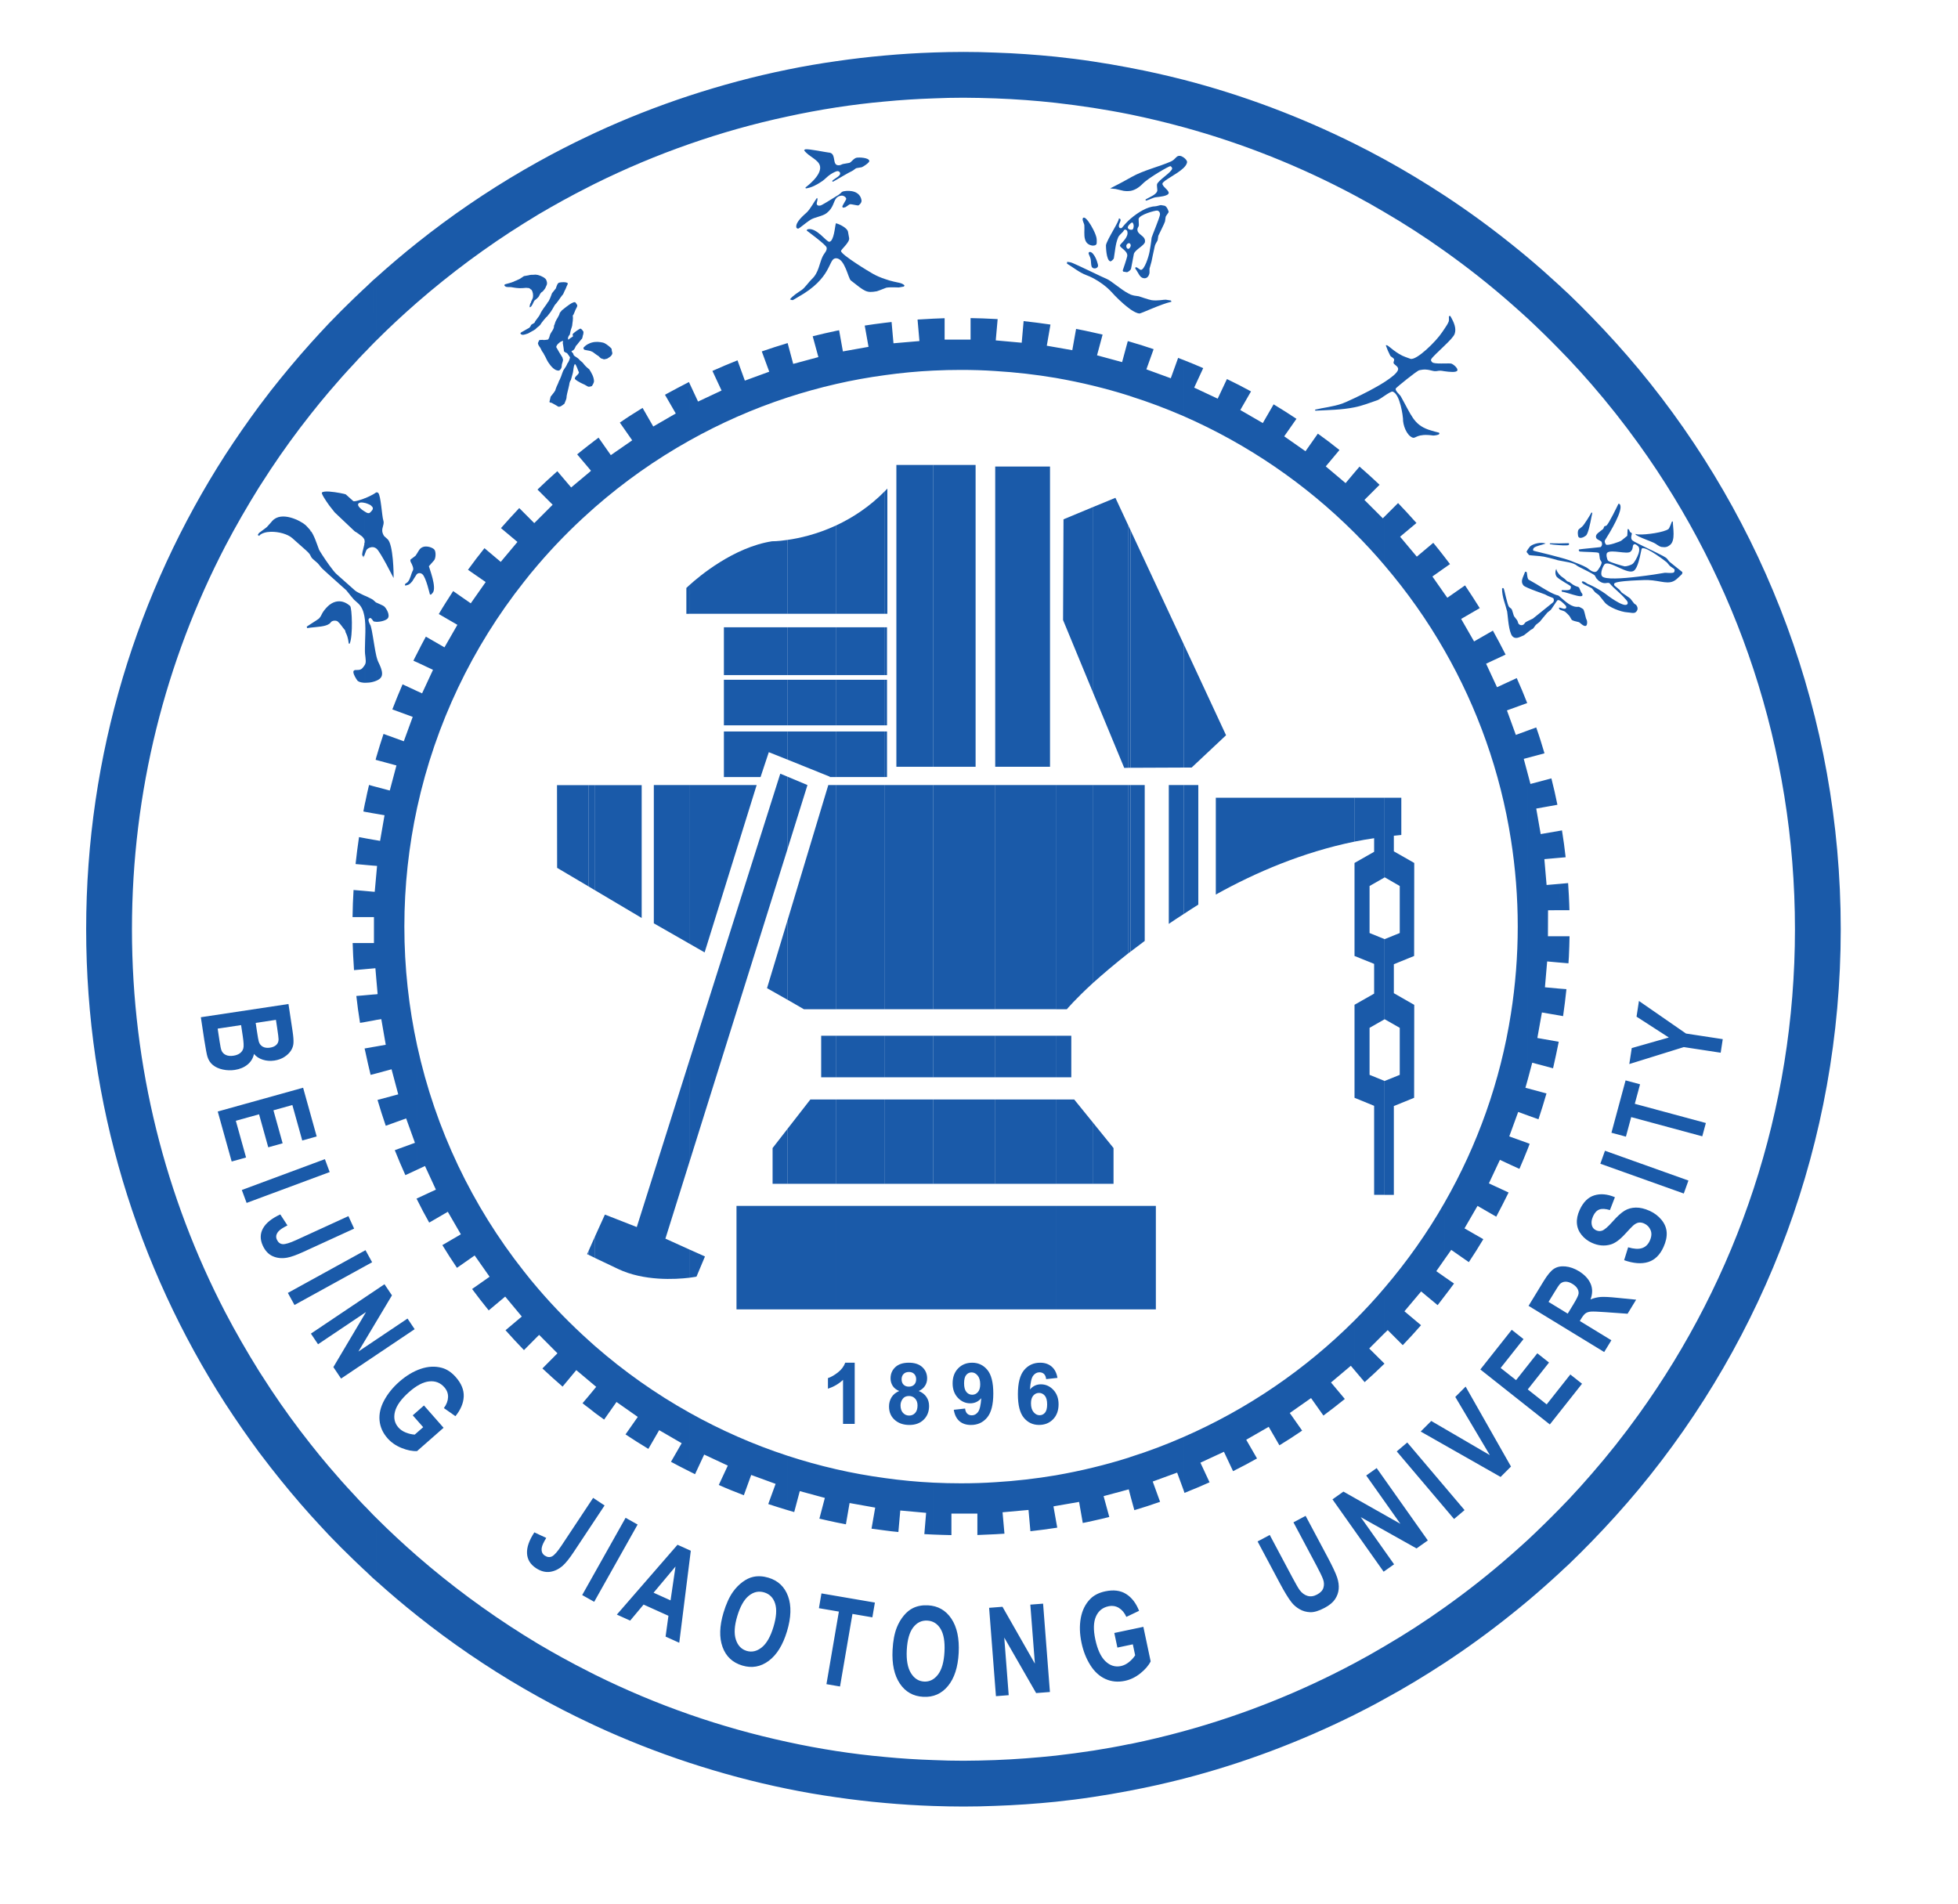 <?xml version="1.0" encoding="UTF-8" standalone="no"?>
<svg
   xmlns:dc="http://purl.org/dc/elements/1.1/"
   xmlns:cc="http://creativecommons.org/ns#"
   xmlns:rdf="http://www.w3.org/1999/02/22-rdf-syntax-ns#"
   xmlns:svg="http://www.w3.org/2000/svg"
   xmlns="http://www.w3.org/2000/svg"
   viewBox="0 0 337.333 328"
   height="328"
   width="337.333"
   xml:space="preserve"
   id="svg2"
   version="1.1"><defs
     id="defs6"><clipPath
       id="clipPath18"
       clipPathUnits="userSpaceOnUse"><path
         id="path16"
         d="M 0,0 H 253 V 246 H 0 Z" /></clipPath></defs><g
     transform="matrix(1.333,0,0,-1.333,0,328)"
     id="g10"><g
       id="g12"><g
         clip-path="url(#clipPath18)"
         id="g14"><g
           transform="translate(29.122,187.281)"
           id="g20"><path
             id="path22"
             style="fill:#1a5aa9;fill-opacity:1;fill-rule:nonzero;stroke:none"
             d="m 0,0 c -11.376,-17.684 -17.986,-38.722 -17.986,-61.315 0,-22.594 6.61,-43.632 17.986,-61.316 v 11.794 c -7.704,14.817 -12.067,31.665 -12.067,49.522 0,17.855 4.363,34.704 12.067,49.521 z m 4.363,-118.44 v -10.484 c -1.512,2.045 -2.967,4.148 -4.363,6.293 v 11.794 c 1.354,-2.593 2.822,-5.127 4.363,-7.603 m 0,124.733 V -4.19 C 2.822,-6.668 1.354,-9.202 0,-11.794 V 0 c 1.396,2.146 2.851,4.248 4.363,6.293 m 1.512,-127.066 v -10.123 c -0.504,0.647 -1.008,1.31 -1.512,1.972 v 10.484 c 0.504,-0.778 1.008,-1.57 1.512,-2.333 m 0,129.052 V -1.857 C 5.371,-2.621 4.867,-3.398 4.363,-4.19 V 6.293 Z m 5.155,-136.151 v -9.188 c -1.785,1.988 -3.499,4.046 -5.155,6.164 v 10.123 c 1.627,-2.449 3.341,-4.81 5.155,-7.099 m 0,142.301 V 5.241 C 9.216,2.952 7.502,0.59 5.875,-1.857 V 8.279 c 1.656,2.103 3.37,4.162 5.155,6.15 m 2.405,-145.24 v -8.855 c -0.806,0.864 -1.613,1.728 -2.405,2.606 v 9.188 c 0.778,-0.994 1.584,-1.974 2.405,-2.939 m 0,147.846 V 8.179 C 12.614,7.214 11.808,6.235 11.03,5.241 v 9.188 c 0.792,0.878 1.599,1.757 2.405,2.606 m 3.183,-151.416 v -8.468 c -1.08,1.037 -2.146,2.103 -3.183,3.183 v 8.855 c 1.037,-1.223 2.088,-2.404 3.183,-3.57 m 0,154.599 V 11.75 C 15.523,10.584 14.472,9.403 13.435,8.179 v 8.856 c 1.037,1.08 2.103,2.146 3.183,3.183 m 1.194,-155.881 v -8.323 c -0.402,0.375 -0.806,0.763 -1.194,1.137 v 8.468 c 0.388,-0.432 0.792,-0.864 1.194,-1.282 m 0,157.017 V 13.032 C 17.41,12.614 17.006,12.183 16.618,11.75 v 8.468 c 0.388,0.374 0.792,0.762 1.194,1.136 m 0.159,-157.175 v -8.309 c -0.057,0.043 -0.115,0.101 -0.159,0.144 v 8.323 c 0.044,-0.058 0.102,-0.101 0.159,-0.158 m 0,157.32 V 13.19 c -0.057,-0.044 -0.115,-0.101 -0.159,-0.158 v 8.322 c 0.044,0.044 0.102,0.102 0.159,0.145 m 0.144,-157.465 v -8.294 c -0.057,0.043 -0.101,0.086 -0.144,0.13 v 8.309 c 0.043,-0.058 0.087,-0.101 0.144,-0.145 m 0,157.595 V 13.334 C 18.058,13.291 18.014,13.248 17.971,13.19 v 8.309 c 0.043,0.043 0.087,0.086 0.144,0.13 m 0.965,-158.603 v -8.208 c -0.317,0.303 -0.648,0.62 -0.965,0.922 v 8.294 c 0.317,-0.345 0.648,-0.677 0.965,-1.008 m 0,159.524 V 14.342 C 18.763,14.011 18.432,13.68 18.115,13.334 v 8.295 c 0.317,0.302 0.648,0.619 0.965,0.921 m 0.432,-159.955 v -8.151 c -0.144,0.13 -0.288,0.245 -0.432,0.374 v 8.208 c 0.144,-0.143 0.288,-0.288 0.432,-0.431 m 0,160.33 V 14.774 L 19.08,14.342 v 8.208 c 0.144,0.13 0.288,0.245 0.432,0.375 m 5.285,-165.255 v -7.704 c -1.815,1.44 -3.571,2.937 -5.285,4.478 v 8.151 c 1.699,-1.699 3.47,-3.341 5.285,-4.925 m 0,169.733 v -7.704 c -1.815,-1.584 -3.586,-3.225 -5.285,-4.925 v 8.151 c 1.714,1.541 3.47,3.038 5.285,4.478 M 38.578,-152.54 v -6.912 c -4.839,2.808 -9.447,5.962 -13.781,9.418 v 7.704 c 4.306,-3.744 8.913,-7.157 13.781,-10.21 m 0,189.36 V 29.908 C 33.71,26.87 29.103,23.443 24.797,19.699 v 7.704 c 4.334,3.456 8.942,6.61 13.781,9.417 m 1.828,-190.483 v -6.825 c -0.604,0.345 -1.224,0.69 -1.828,1.036 v 6.912 c 0.604,-0.374 1.224,-0.749 1.828,-1.123 m 0,191.52 v -6.825 c -0.604,-0.375 -1.224,-0.749 -1.828,-1.124 v 6.912 c 0.604,0.346 1.224,0.692 1.828,1.037 m 6.567,-195.12 v -6.595 c -2.232,1.051 -4.421,2.174 -6.567,3.37 v 6.825 c 2.146,-1.268 4.335,-2.477 6.567,-3.6 m 0,198.49 v -6.595 c -2.232,-1.123 -4.421,-2.333 -6.567,-3.6 v 6.825 c 2.146,1.196 4.335,2.319 6.567,3.37 m 0.82,-198.908 v -6.566 c -0.273,0.13 -0.546,0.259 -0.82,0.389 v 6.595 c 0.274,-0.144 0.547,-0.273 0.82,-0.418 m 0,199.297 V 35.05 c -0.273,-0.145 -0.546,-0.275 -0.82,-0.418 v 6.595 c 0.274,0.129 0.547,0.259 0.82,0.389 m 12.168,-204.409 v -6.249 c -4.161,1.368 -8.222,2.966 -12.168,4.795 v 6.566 c 3.932,-1.944 7.993,-3.657 12.168,-5.112 m 0,209.204 v -6.25 C 55.786,38.707 51.725,36.993 47.793,35.05 v 6.566 c 3.946,1.828 8.007,3.427 12.168,4.795 M 72.634,-166.35 v -6.062 c -4.321,0.879 -8.54,2.016 -12.673,3.37 v 6.249 c 4.119,-1.439 8.338,-2.62 12.673,-3.557 m 0,216.13 V 43.718 C 68.299,42.797 64.08,41.602 59.961,40.161 v 6.25 c 4.133,1.354 8.352,2.491 12.673,3.369 m 6.336,-217.31 v -5.976 c -2.132,0.302 -4.248,0.662 -6.336,1.094 v 6.062 c 2.088,-0.461 4.204,-0.849 6.336,-1.18 m 0,218.405 v -5.976 c -2.132,-0.332 -4.248,-0.72 -6.336,-1.181 v 6.062 c 2.088,0.433 4.204,0.792 6.336,1.095 m 6.278,-219.168 v -5.947 c -2.117,0.186 -4.205,0.431 -6.278,0.734 v 5.976 c 2.073,-0.317 4.161,-0.576 6.278,-0.763 m 0,219.902 V 45.662 C 83.131,45.475 81.043,45.216 78.97,44.899 v 5.976 c 2.073,0.303 4.161,0.547 6.278,0.734 m 6.264,-220.305 v -5.934 c -2.102,0.072 -4.19,0.202 -6.264,0.39 v 5.947 c 2.074,-0.202 4.162,-0.332 6.264,-0.403 m 0,220.694 v -5.933 c -2.102,-0.072 -4.19,-0.201 -6.264,-0.403 v 5.947 c 2.074,0.188 4.162,0.317 6.264,0.389 m 8.007,-220.694 v -5.919 c -1.369,-0.058 -2.736,-0.086 -4.119,-0.086 -1.296,0 -2.592,0.028 -3.888,0.071 v 5.934 c 1.296,-0.058 2.592,-0.087 3.888,-0.087 1.383,0 2.75,0.043 4.119,0.087 m 0,220.679 v -5.918 c -1.369,0.043 -2.736,0.086 -4.119,0.086 -1.296,0 -2.592,-0.028 -3.888,-0.086 v 5.933 c 1.296,0.043 2.592,0.072 3.888,0.072 1.383,0 2.75,-0.029 4.119,-0.087 m 7.819,-220.104 v -5.961 c -2.578,-0.26 -5.199,-0.446 -7.819,-0.533 v 5.919 c 2.635,0.1 5.241,0.301 7.819,0.575 m 0,219.572 v -5.962 c -2.578,0.288 -5.184,0.476 -7.819,0.576 v 5.918 c 2.62,-0.086 5.241,-0.273 7.819,-0.532 m 4.838,-218.924 v -5.99 c -1.598,-0.245 -3.211,-0.446 -4.838,-0.619 v 5.961 c 1.627,0.187 3.24,0.403 4.838,0.648 m 0,218.305 v -5.99 c -1.598,0.244 -3.211,0.46 -4.838,0.647 v 5.962 c 1.627,-0.173 3.24,-0.375 4.838,-0.619 m 4.551,-217.483 v -6.035 c -1.498,-0.288 -3.024,-0.546 -4.551,-0.777 v 5.99 c 1.527,0.245 3.053,0.504 4.551,0.822 m 0,216.706 v -6.02 c -1.498,0.303 -3.024,0.562 -4.551,0.807 v 5.99 c 1.527,-0.23 3.053,-0.49 4.551,-0.777 m 0.288,-216.663 v -6.02 c -0.087,-0.028 -0.188,-0.043 -0.288,-0.058 v 6.035 c 0.1,0.013 0.201,0.028 0.288,0.043 m 0,216.605 v -6.019 c -0.087,0.014 -0.188,0.028 -0.288,0.057 v 6.02 c 0.1,-0.015 0.201,-0.03 0.288,-0.058 m 6.839,-214.964 v -6.135 c -2.26,-0.576 -4.536,-1.094 -6.839,-1.526 v 6.02 c 2.303,0.474 4.579,1.022 6.839,1.641 m 0,213.438 v -6.135 c -2.26,0.619 -4.536,1.166 -6.839,1.642 v 6.019 c 2.303,-0.433 4.579,-0.951 6.839,-1.526 m 22.062,-204.654 v -6.668 c -6.985,-3.469 -14.357,-6.263 -22.062,-8.251 v 6.135 c 7.733,2.116 15.121,5.083 22.062,8.784 m 0,196.402 v -6.667 c -6.941,3.701 -14.329,6.667 -22.062,8.784 v 6.135 c 7.705,-1.988 15.077,-4.782 22.062,-8.252 m 3.916,-194.198 v -6.812 c -1.281,-0.72 -2.592,-1.396 -3.916,-2.06 v 6.668 c 1.324,0.705 2.635,1.44 3.916,2.204 m 0,192.153 v -6.825 c -1.281,0.762 -2.592,1.497 -3.916,2.203 v 6.667 c 1.324,-0.662 2.635,-1.339 3.916,-2.045 m 7.748,-187.143 v -7.171 c -2.506,-1.641 -5.098,-3.211 -7.748,-4.651 v 6.812 c 2.664,1.554 5.256,3.225 7.748,5.01 m 0,182.478 v -7.172 c -2.492,1.786 -5.084,3.456 -7.748,5.012 v 6.825 c 2.65,-1.454 5.242,-3.024 7.748,-4.665 m 8.582,-175.696 v -7.717 c -2.75,-2.203 -5.616,-4.291 -8.582,-6.236 v 7.171 c 2.98,2.117 5.846,4.378 8.582,6.782 m 0,169.46 v -7.718 c -2.736,2.405 -5.602,4.666 -8.582,6.782 v 7.172 c 2.966,-1.945 5.832,-4.032 8.582,-6.236 m 2.203,-167.486 v -7.891 c -0.735,-0.605 -1.454,-1.21 -2.203,-1.8 v 7.717 c 0.749,0.649 1.468,1.311 2.203,1.974 m 0,165.687 v -7.892 c -0.735,0.662 -1.454,1.325 -2.203,1.973 v 7.718 c 0.749,-0.59 1.468,-1.195 2.203,-1.799 m 4.061,-161.713 v -8.28 c -1.325,-1.224 -2.678,-2.419 -4.061,-3.585 v 7.891 c 1.383,1.296 2.736,2.62 4.061,3.974 m 0,158.127 v -8.281 c -1.325,1.369 -2.678,2.679 -4.061,3.975 v 7.892 c 1.383,-1.167 2.736,-2.363 4.061,-3.586 m 1.224,-156.86 v -8.41 c -0.403,-0.374 -0.821,-0.748 -1.224,-1.137 v 8.28 c 0.417,0.418 0.821,0.836 1.224,1.267 m 0,155.722 v -8.409 c -0.403,0.431 -0.807,0.849 -1.224,1.266 v 8.281 c 0.403,-0.389 0.821,-0.763 1.224,-1.138 m 2.909,-152.496 v -8.741 c -0.951,-0.979 -1.916,-1.944 -2.909,-2.895 v 8.41 c 0.993,1.051 1.958,2.131 2.909,3.226 m 0,149.601 V 9.129 c -0.951,1.095 -1.916,2.16 -2.909,3.212 v 8.409 c 0.993,-0.95 1.958,-1.915 2.909,-2.895 m 6.091,-141.912 v -9.676 c -1.944,-2.333 -3.975,-4.579 -6.091,-6.754 v 8.741 c 2.146,2.462 4.176,5.025 6.091,7.689 m 0,135.16 V 1.426 c -1.915,2.663 -3.945,5.226 -6.091,7.703 v 8.726 c 2.116,-2.173 4.147,-4.42 6.091,-6.752 m 0,-144.836 v 9.676 c 12.715,17.655 20.218,39.313 20.218,62.742 0,23.428 -7.503,45.086 -20.218,62.741 v 9.677 c 16.315,-19.642 26.136,-44.886 26.136,-72.418 0,-27.534 -9.821,-52.777 -26.136,-72.418" /></g><g
           transform="translate(222.391,110.005)"
           id="g24"><path
             id="path26"
             style="fill:#1a5aa9;fill-opacity:1;fill-rule:nonzero;stroke:none"
             d="m 0,0 -4.766,0.728 -7.045,-2.192 0.316,2.064 4.793,1.367 -4.173,2.694 0.311,2.028 6.082,-4.21 4.75,-0.725 z m -2.379,-10.804 -9.186,2.483 -0.683,-2.527 -1.871,0.506 1.828,6.766 1.871,-0.506 -0.682,-2.521 9.187,-2.481 z m -2.389,-7.394 -10.786,3.85 0.599,1.678 10.787,-3.851 z m -7.71,-8.617 0.518,1.668 c 0.731,-0.218 1.323,-0.255 1.777,-0.112 0.454,0.144 0.794,0.462 1.018,0.955 0.237,0.523 0.272,0.981 0.106,1.376 -0.167,0.395 -0.442,0.68 -0.826,0.855 -0.246,0.112 -0.482,0.151 -0.705,0.119 -0.224,-0.033 -0.463,-0.159 -0.717,-0.378 -0.172,-0.151 -0.52,-0.516 -1.045,-1.092 -0.675,-0.741 -1.295,-1.195 -1.863,-1.36 -0.797,-0.233 -1.609,-0.161 -2.433,0.214 -0.532,0.241 -0.976,0.583 -1.332,1.025 -0.358,0.441 -0.558,0.936 -0.602,1.483 -0.043,0.545 0.075,1.126 0.355,1.744 0.458,1.007 1.09,1.635 1.895,1.884 0.806,0.249 1.693,0.168 2.662,-0.241 l -0.644,-1.663 c -0.567,0.174 -1.02,0.2 -1.358,0.078 -0.339,-0.121 -0.611,-0.41 -0.819,-0.866 -0.214,-0.472 -0.256,-0.897 -0.126,-1.278 0.084,-0.244 0.26,-0.429 0.53,-0.551 0.247,-0.112 0.494,-0.128 0.743,-0.047 0.316,0.103 0.774,0.494 1.373,1.173 0.601,0.679 1.116,1.148 1.546,1.408 0.431,0.261 0.918,0.397 1.463,0.406 0.546,0.01 1.148,-0.134 1.807,-0.434 0.596,-0.272 1.098,-0.654 1.505,-1.147 0.404,-0.492 0.629,-1.03 0.67,-1.612 0.041,-0.583 -0.097,-1.223 -0.415,-1.92 -0.46,-1.016 -1.119,-1.656 -1.976,-1.924 -0.857,-0.266 -1.893,-0.188 -3.107,0.237 m -7.29,-6.905 0.686,1.125 c 0.445,0.729 0.684,1.208 0.715,1.439 0.03,0.23 -0.021,0.456 -0.154,0.678 -0.132,0.222 -0.346,0.423 -0.639,0.602 -0.328,0.201 -0.636,0.296 -0.92,0.284 -0.285,-0.012 -0.529,-0.125 -0.733,-0.339 -0.098,-0.109 -0.335,-0.471 -0.71,-1.088 l -0.725,-1.186 z m 4.712,-4.964 -9.774,5.969 1.953,3.198 c 0.491,0.805 0.936,1.336 1.334,1.593 0.398,0.257 0.889,0.359 1.472,0.304 0.583,-0.056 1.163,-0.26 1.741,-0.612 0.732,-0.449 1.237,-0.985 1.512,-1.608 0.275,-0.624 0.273,-1.305 -0.005,-2.041 0.449,0.177 0.887,0.281 1.317,0.314 0.428,0.031 1.133,-0.003 2.115,-0.105 l 2.467,-0.246 -1.109,-1.817 -2.798,0.201 c -0.998,0.073 -1.64,0.098 -1.926,0.076 -0.286,-0.023 -0.514,-0.093 -0.686,-0.209 -0.171,-0.115 -0.364,-0.349 -0.577,-0.697 l -0.188,-0.308 4.081,-2.492 z m -7.024,-9.359 -8.982,7.106 4.058,5.128 1.52,-1.202 -2.953,-3.731 1.992,-1.575 2.746,3.471 1.513,-1.197 -2.747,-3.473 2.445,-1.933 3.056,3.863 1.514,-1.197 z m -6.363,-6.785 -10.328,5.87 1.366,1.365 7.572,-4.416 -4.467,7.522 1.336,1.335 5.864,-10.332 z m -6.017,-5.436 -7.405,8.738 1.358,1.151 7.405,-8.738 z m -9.101,-6.81 -6.612,9.35 1.414,1.001 7.363,-4.161 -4.416,6.245 1.351,0.955 6.612,-9.351 -1.458,-1.031 -7.215,4.045 4.312,-6.098 z m -16.291,3.91 1.572,0.837 2.915,-5.475 c 0.463,-0.869 0.782,-1.422 0.958,-1.658 0.288,-0.378 0.625,-0.625 1.011,-0.741 0.387,-0.115 0.799,-0.057 1.238,0.177 0.447,0.238 0.72,0.535 0.82,0.892 0.101,0.358 0.082,0.721 -0.056,1.09 -0.137,0.37 -0.419,0.954 -0.845,1.754 l -2.978,5.593 1.572,0.837 2.828,-5.31 c 0.646,-1.214 1.06,-2.094 1.242,-2.641 0.181,-0.545 0.25,-1.051 0.205,-1.518 -0.045,-0.467 -0.203,-0.903 -0.477,-1.312 -0.273,-0.408 -0.718,-0.776 -1.334,-1.104 -0.743,-0.396 -1.366,-0.585 -1.869,-0.567 -0.503,0.019 -0.96,0.147 -1.373,0.385 -0.413,0.237 -0.759,0.532 -1.037,0.886 -0.412,0.524 -0.918,1.351 -1.52,2.483 z m -18.119,-13.718 -0.399,1.888 3.755,0.793 0.943,-4.464 c -0.268,-0.536 -0.712,-1.052 -1.33,-1.547 -0.619,-0.495 -1.284,-0.817 -1.994,-0.968 -0.902,-0.19 -1.741,-0.111 -2.516,0.24 -0.775,0.349 -1.427,0.946 -1.958,1.79 -0.531,0.843 -0.909,1.802 -1.136,2.878 -0.247,1.167 -0.278,2.244 -0.093,3.23 0.185,0.986 0.59,1.799 1.214,2.437 0.474,0.488 1.124,0.82 1.948,0.994 1.071,0.226 1.969,0.111 2.695,-0.345 0.725,-0.457 1.283,-1.182 1.673,-2.174 l -1.642,-0.786 c -0.237,0.524 -0.558,0.91 -0.96,1.158 -0.403,0.248 -0.855,0.319 -1.358,0.213 -0.761,-0.161 -1.3,-0.602 -1.617,-1.324 -0.317,-0.722 -0.345,-1.699 -0.085,-2.933 0.281,-1.33 0.719,-2.279 1.315,-2.847 0.596,-0.57 1.262,-0.776 2,-0.621 0.365,0.078 0.711,0.248 1.038,0.511 0.328,0.264 0.596,0.556 0.802,0.876 l -0.3,1.422 z m -15.697,-6.279 -0.883,11.419 1.728,0.134 4.188,-7.348 -0.59,7.626 1.65,0.127 0.883,-11.419 -1.782,-0.138 -4.12,7.173 0.575,-7.446 z m -11.526,5.963 c -0.067,-1.295 0.112,-2.288 0.538,-2.981 0.426,-0.692 0.993,-1.056 1.702,-1.093 0.709,-0.038 1.308,0.264 1.797,0.904 0.489,0.639 0.768,1.622 0.837,2.949 0.068,1.311 -0.103,2.3 -0.512,2.968 -0.409,0.668 -0.98,1.02 -1.713,1.058 -0.733,0.039 -1.34,-0.257 -1.823,-0.886 -0.482,-0.63 -0.757,-1.603 -0.826,-2.919 m -1.836,0.017 c 0.06,1.165 0.245,2.136 0.554,2.912 0.231,0.573 0.531,1.081 0.902,1.527 0.37,0.444 0.767,0.768 1.192,0.971 0.564,0.272 1.205,0.39 1.922,0.353 1.297,-0.067 2.308,-0.644 3.033,-1.729 0.725,-1.086 1.039,-2.56 0.942,-4.422 -0.096,-1.847 -0.557,-3.272 -1.384,-4.275 -0.827,-1.002 -1.887,-1.469 -3.181,-1.403 -1.31,0.068 -2.324,0.641 -3.043,1.719 -0.72,1.078 -1.032,2.527 -0.937,4.347 m -8.546,-4.428 1.607,9.379 -2.579,0.441 0.327,1.91 6.907,-1.184 -0.327,-1.91 -2.573,0.442 -1.607,-9.379 z m -11.525,8.793 c -0.373,-1.243 -0.435,-2.25 -0.186,-3.024 0.249,-0.773 0.714,-1.263 1.394,-1.467 0.68,-0.204 1.333,-0.053 1.96,0.452 0.627,0.504 1.132,1.393 1.514,2.665 0.377,1.257 0.447,2.258 0.209,3.004 -0.239,0.747 -0.71,1.225 -1.413,1.436 -0.703,0.212 -1.363,0.068 -1.981,-0.428 -0.619,-0.497 -1.118,-1.377 -1.497,-2.638 m -1.779,0.453 c 0.336,1.117 0.746,2.016 1.231,2.697 0.36,0.501 0.773,0.924 1.238,1.268 0.466,0.344 0.929,0.564 1.389,0.66 0.613,0.131 1.263,0.093 1.951,-0.114 1.244,-0.374 2.089,-1.173 2.535,-2.401 0.446,-1.226 0.4,-2.733 -0.136,-4.519 -0.532,-1.771 -1.319,-3.045 -2.361,-3.823 -1.042,-0.777 -2.183,-0.979 -3.423,-0.606 -1.256,0.377 -2.106,1.175 -2.547,2.392 -0.443,1.218 -0.402,2.7 0.123,4.446 m -6.845,1.583 0.641,4.374 -2.834,-3.384 z m 1.125,-5.479 -1.766,0.797 0.368,2.689 -3.213,1.449 -1.733,-2.072 -1.722,0.777 7.841,9.027 1.717,-0.774 z m -12.546,6.166 5.611,9.985 1.553,-0.872 -5.612,-9.985 z m 1.416,12.56 1.479,-0.981 -4.007,-6.042 c -0.524,-0.79 -0.98,-1.362 -1.369,-1.716 -0.513,-0.461 -1.069,-0.734 -1.67,-0.82 -0.6,-0.086 -1.21,0.076 -1.828,0.486 -0.726,0.481 -1.109,1.115 -1.15,1.902 -0.041,0.786 0.274,1.69 0.947,2.713 l 1.537,-0.719 c -0.346,-0.559 -0.54,-0.985 -0.583,-1.282 -0.067,-0.449 0.063,-0.782 0.391,-1 0.331,-0.219 0.646,-0.252 0.946,-0.098 0.3,0.154 0.705,0.618 1.218,1.391 z m -23.315,10.668 1.45,1.274 2.534,-2.882 -3.426,-3.012 c -0.599,-0.03 -1.265,0.103 -2,0.399 -0.736,0.296 -1.343,0.717 -1.823,1.262 -0.609,0.692 -0.951,1.462 -1.027,2.309 -0.075,0.847 0.124,1.708 0.599,2.585 0.474,0.876 1.124,1.677 1.949,2.403 0.895,0.788 1.818,1.343 2.769,1.667 0.951,0.322 1.856,0.369 2.718,0.138 0.659,-0.174 1.267,-0.576 1.823,-1.209 0.723,-0.822 1.063,-1.661 1.022,-2.517 -0.041,-0.857 -0.398,-1.698 -1.072,-2.526 l -1.491,1.045 c 0.341,0.465 0.52,0.934 0.538,1.407 0.018,0.471 -0.143,0.901 -0.481,1.286 -0.515,0.585 -1.163,0.838 -1.948,0.759 -0.784,-0.078 -1.65,-0.534 -2.596,-1.366 -1.02,-0.897 -1.633,-1.745 -1.836,-2.544 -0.203,-0.798 -0.055,-1.48 0.443,-2.047 0.246,-0.279 0.564,-0.498 0.955,-0.653 0.389,-0.156 0.775,-0.246 1.156,-0.268 l 1.091,0.959 z m -13.162,10.56 9.51,6.383 0.965,-1.438 -4.339,-7.26 6.35,4.263 0.922,-1.374 -9.51,-6.383 -0.995,1.483 4.22,7.114 -6.201,-4.162 z m -2.98,5.261 10.034,5.523 0.858,-1.559 -10.033,-5.524 z m 7.828,9.924 0.739,-1.613 -6.592,-3.02 c -0.861,-0.394 -1.552,-0.64 -2.068,-0.735 -0.679,-0.121 -1.295,-0.06 -1.851,0.184 -0.556,0.243 -0.988,0.703 -1.297,1.377 -0.363,0.792 -0.354,1.532 0.026,2.223 0.38,0.689 1.126,1.292 2.237,1.805 l 0.926,-1.422 c -0.588,-0.291 -0.979,-0.552 -1.172,-0.782 -0.294,-0.346 -0.359,-0.698 -0.195,-1.055 0.166,-0.361 0.416,-0.555 0.752,-0.582 0.335,-0.027 0.925,0.153 1.768,0.539 z m -13.778,3.378 10.737,3.987 0.62,-1.669 -10.737,-3.988 z m -3.111,10.144 11.033,3.074 1.755,-6.299 -1.866,-0.521 -1.278,4.584 -2.445,-0.681 1.188,-4.265 -1.859,-0.518 -1.188,4.265 -3.003,-0.836 1.322,-4.746 -1.859,-0.519 z m 7.521,11.848 -2.618,-0.396 0.174,-1.153 c 0.104,-0.686 0.181,-1.11 0.232,-1.273 0.091,-0.294 0.262,-0.511 0.512,-0.65 0.25,-0.138 0.558,-0.18 0.924,-0.126 0.35,0.053 0.623,0.171 0.819,0.353 0.197,0.182 0.296,0.423 0.298,0.723 0,0.178 -0.063,0.682 -0.188,1.51 z m -4.503,-0.68 -3.029,-0.456 0.246,-1.63 c 0.096,-0.634 0.18,-1.033 0.252,-1.197 0.101,-0.252 0.284,-0.442 0.548,-0.571 0.265,-0.128 0.598,-0.162 0.999,-0.102 0.34,0.051 0.619,0.158 0.837,0.321 0.218,0.163 0.362,0.372 0.435,0.628 0.072,0.256 0.047,0.785 -0.074,1.586 z m 6.124,2.725 0.525,-3.486 c 0.103,-0.69 0.144,-1.21 0.12,-1.561 -0.023,-0.35 -0.133,-0.677 -0.33,-0.98 -0.196,-0.303 -0.479,-0.575 -0.845,-0.812 -0.367,-0.238 -0.796,-0.393 -1.285,-0.468 -0.53,-0.08 -1.033,-0.043 -1.51,0.111 -0.475,0.153 -0.853,0.401 -1.131,0.745 -0.121,-0.562 -0.402,-1.023 -0.842,-1.381 -0.442,-0.359 -0.99,-0.587 -1.644,-0.686 -0.514,-0.077 -1.029,-0.06 -1.544,0.051 -0.514,0.11 -0.941,0.304 -1.28,0.579 -0.339,0.276 -0.577,0.642 -0.715,1.1 -0.086,0.287 -0.218,0.991 -0.397,2.112 l -0.448,2.968 z" /></g><g
           transform="translate(195.283,167.422)"
           id="g28"><path
             id="path30"
             style="fill:#1a5aa9;fill-opacity:1;fill-rule:nonzero;stroke:none"
             d="m 0,0 v -3.269 c -0.345,0.822 -0.432,2.636 -0.489,2.867 -0.245,1.022 -0.648,1.814 -0.663,2.965 l 0.101,0.087 c 0.029,-0.029 0.057,0 0.115,-0.072 0.086,-0.1 0.447,-2.073 0.691,-2.376 C -0.201,0.145 -0.086,0.072 0,0 M 2.203,-1.612 V -3.053 C 2.074,-3.153 1.901,-3.283 1.671,-3.47 1.109,-3.686 0.591,-4.075 0.145,-3.542 0.101,-3.47 0.043,-3.384 0,-3.269 V 0 c 0.043,-0.043 0.072,-0.071 0.087,-0.086 0.071,-0.072 0.259,-0.85 0.316,-0.922 l 0.389,-0.504 c 0.072,-0.072 0.13,-0.388 0.187,-0.461 0.173,-0.215 0.476,-0.244 0.677,-0.086 0.073,0.058 0.158,0.216 0.231,0.274 0.028,0.029 0.158,0.087 0.316,0.173 m 0,5.458 V 2.65 C 1.901,2.779 1.685,2.895 1.613,2.981 1.181,3.514 1.569,4.004 1.829,4.738 1.887,4.724 1.973,4.767 2.03,4.695 2.088,4.623 2.074,4.119 2.203,3.846 m 0,3.815 V 7.071 L 2.017,7.302 C 2.03,7.388 2.103,7.518 2.203,7.661 M 6.265,0.115 V -0.086 L 6.207,-0.014 6.221,0.102 C 6.235,0.115 6.25,0.115 6.265,0.115 m 0,1.455 C 6.221,1.613 6.178,1.642 6.135,1.671 5.429,1.801 4.22,2.578 3.326,3.125 2.765,3.471 2.29,3.701 2.261,3.744 2.232,3.773 2.218,3.802 2.203,3.846 V 2.65 C 2.794,2.391 3.687,2.074 4.406,1.814 4.882,1.527 5.4,1.412 5.486,1.311 5.559,1.21 5.602,0.922 5.415,0.764 L 2.837,-1.31 C 2.794,-1.339 2.463,-1.497 2.203,-1.612 v -1.441 c 0.346,0.275 0.36,0.288 0.36,0.288 0.101,0.058 0.216,0.102 0.289,0.16 0.072,0.057 0.316,0.446 0.388,0.503 l 0.476,0.374 c 0.071,0.073 0.921,1.138 0.993,1.196 l 0.432,0.345 c 0.072,0.058 0.792,1.181 0.864,1.239 0.072,0.043 0.158,0.043 0.26,0 z m 0,2.808 V 3.802 C 6.092,3.932 5.962,4.032 5.919,4.09 5.76,4.277 5.659,4.753 5.861,5.112 5.933,4.753 6.077,4.623 6.192,4.465 6.221,4.436 6.25,4.407 6.265,4.378 m 0,2.232 C 4.709,7.042 2.938,7.431 2.895,7.474 2.809,7.589 2.895,7.776 2.981,7.849 3.313,8.107 3.989,8.194 4.493,8.396 3.845,8.611 2.924,8.381 2.491,8.036 c 0,0 -0.158,-0.187 -0.288,-0.375 V 7.071 L 2.333,6.912 C 2.391,6.841 3.658,6.812 4.248,6.696 4.666,6.61 5.429,6.423 5.817,6.308 5.962,6.25 6.105,6.222 6.265,6.192 Z m 0,1.8 V 8.18 C 5.717,8.209 5.17,8.28 5.04,8.31 5.04,8.31 5.012,8.353 5.025,8.425 5.443,8.41 5.847,8.41 6.265,8.41 M 7.488,0.576 v -1.469 c -0.115,0.13 -0.316,0.331 -0.461,0.447 -0.187,0.159 -0.662,0.23 -0.719,0.302 l -0.043,0.058 v 0.201 c 0.172,0 0.619,-0.259 0.82,-0.1 C 7.215,0.13 7.128,0.288 7.07,0.375 7.013,0.418 6.596,0.907 6.265,1.052 V 1.57 C 6.624,1.268 7.042,0.864 7.488,0.576 m 0,1.815 V 1.944 C 7.143,2.045 6.812,2.146 6.596,2.16 6.566,2.204 6.538,2.305 6.552,2.362 6.782,2.391 7.215,2.319 7.488,2.391 m 0,1.051 V 3.039 C 7.172,3.227 6.624,3.558 6.265,3.802 V 4.378 C 6.48,4.133 6.696,4.019 6.941,3.831 7.057,3.744 7.186,3.571 7.301,3.5 7.373,3.456 7.431,3.456 7.488,3.442 m 0,2.808 V 5.962 C 7.1,6.049 6.667,6.106 6.265,6.192 V 6.61 C 6.711,6.495 7.128,6.365 7.488,6.25 m 0,2.16 V 8.223 C 7.474,8.209 7.459,8.194 7.445,8.194 7.373,8.137 6.826,8.137 6.265,8.18 v 0.23 c 0.402,0 0.805,0.015 1.209,0.028 0,-0.013 0,-0.013 0.014,-0.028 m 0,-0.187 V 8.41 c 0.029,-0.043 0.029,-0.13 0,-0.187 m 0,-6.279 C 8.193,1.729 9,1.47 9.202,1.628 9.216,1.642 9.273,1.714 9.23,1.858 9.202,1.944 9.058,2.074 9.029,2.189 8.942,2.405 8.856,2.606 8.813,2.679 8.641,2.881 8.525,2.766 8.107,3.024 7.935,3.111 7.719,3.313 7.574,3.398 7.546,3.428 7.517,3.442 7.488,3.442 V 3.039 C 7.618,2.952 7.704,2.895 7.719,2.881 7.776,2.809 7.762,2.563 7.618,2.448 7.589,2.42 7.546,2.405 7.488,2.391 Z m 0,-2.837 V 0.576 C 7.862,0.332 8.28,0.159 8.727,0.217 8.842,0.23 9.303,-0.043 9.36,-0.114 9.433,-0.216 9.576,-0.72 9.677,-1.194 9.706,-1.354 9.821,-1.497 9.835,-1.642 9.879,-1.929 9.807,-2.159 9.734,-2.217 9.461,-2.447 8.899,-1.8 8.784,-1.771 c -0.36,0.101 -0.806,0.159 -0.95,0.332 -0.058,0.072 -0.202,0.374 -0.26,0.446 -0.013,0.014 -0.043,0.057 -0.086,0.1 m 2.909,3.86 V 2.636 C 10.138,2.794 9.331,3.169 9.288,3.227 l -0.13,0.158 c 0.015,0.057 -0.013,0.043 0.058,0.1 0.13,0.116 0.663,-0.288 0.706,-0.316 0.173,-0.058 0.331,-0.13 0.475,-0.202 m 0,1.887 V 4.551 C 9.777,4.896 8.684,5.415 8.597,5.487 8.323,5.731 7.935,5.861 7.488,5.962 V 6.25 C 7.676,6.178 7.862,6.12 8.007,6.049 8.568,5.832 9.202,5.603 9.706,5.328 9.864,5.257 10.123,5.012 10.397,4.854 m 0,2.952 V 7.287 C 9.764,7.315 9.029,7.33 8.871,7.359 L 8.77,7.488 c 0.014,0.058 -0.029,0.087 0.043,0.145 0.014,0.013 0.835,0.1 1.584,0.173 m 0,4.579 V 11.779 C 10.253,11.002 9.979,9.648 9.691,9.418 9.433,9.202 8.928,8.986 8.741,9.23 8.626,9.36 8.583,10.066 8.77,10.225 l 0.418,0.345 c 0.258,0.201 1.05,1.512 1.209,1.815 m 0,-0.606 v 0.606 c 0.014,0.013 0.029,0.028 0.029,0.043 l 0.087,-0.115 C 10.498,12.27 10.455,12.054 10.397,11.779 m 6.091,-3.426 c -0.446,0.215 -0.763,0.403 -0.835,0.489 -0.259,0.317 0.043,0.792 -0.044,0.893 -0.057,0.072 -0.143,0.072 -0.201,0.144 -0.072,0.072 -0.1,0.245 -0.158,0.316 -0.058,0.073 -0.101,0.058 -0.173,0.058 C 15.063,10.095 15.063,9.62 15.034,9.39 L 14.271,8.771 C 14.112,8.641 12.456,8.05 12.283,8.266 c -0.115,0.13 -0.216,0.403 -0.129,0.547 0.605,0.965 2.462,3.975 1.915,4.652 -0.057,0.071 -0.101,0.057 -0.173,0.071 -0.115,-0.244 -1.238,-2.577 -1.555,-2.822 -0.072,-0.058 -0.173,-0.043 -0.259,-0.101 -0.072,-0.057 -0.101,-0.288 -0.173,-0.345 L 11.247,9.749 C 11.06,9.591 10.857,9.303 11.088,9.015 11.146,8.929 11.621,8.713 11.693,8.641 11.794,8.496 11.837,8.122 11.592,7.935 c 0,0 -0.562,-0.072 -1.195,-0.129 V 7.287 c 0.49,-0.015 0.908,-0.058 0.951,-0.115 0.086,-0.087 0.086,-0.476 0.143,-0.749 0.043,-0.188 0.158,-0.288 0.216,-0.418 0.102,-0.259 -0.475,-1.094 -0.59,-1.181 -0.216,-0.173 -0.475,-0.1 -0.72,0.03 V 4.551 c 0.23,-0.13 0.389,-0.231 0.432,-0.274 0.058,-0.072 0.158,-0.316 0.216,-0.388 0.26,-0.331 0.691,-0.634 1.138,-0.619 0.172,0 0.461,0.115 0.59,-0.043 C 13.335,2.549 14.198,1.944 14.76,1.253 14.774,1.239 15.308,0.764 15.005,0.519 14.501,0.115 12.298,1.814 12.183,1.916 11.636,2.305 11.045,2.65 10.397,2.967 V 2.636 C 10.44,2.606 10.469,2.593 10.483,2.578 L 10.857,2.117 C 10.915,2.045 11.333,1.771 11.391,1.699 L 12.14,0.764 c 0.489,-0.591 2.045,-1.224 2.923,-1.268 0.345,-0.014 0.821,-0.173 1.051,0.015 0.259,0.202 0.374,0.561 0.072,0.936 -0.058,0.072 -0.173,0.101 -0.245,0.173 l -0.503,0.648 c -0.102,0.115 -1.11,0.763 -1.11,0.777 L 14.025,2.42 c -0.057,0.071 -0.575,0.461 -0.632,0.532 -0.015,0.029 -0.145,0.188 0.013,0.318 0.275,0.215 1.902,0.331 3.082,0.374 v 0.475 c -2.102,-0.26 -4.348,-0.403 -4.709,0.043 -0.316,0.403 0.173,1.426 0.346,1.569 0.648,0.519 3.01,-1.468 3.787,-0.835 0.245,0.188 0.432,0.634 0.576,1.109 v 1.08 C 16.301,6.523 15.927,5.919 15.739,5.774 15.552,5.616 14.962,5.43 14.702,5.443 c -0.129,0.015 -1.973,0.519 -2.159,0.749 -0.13,0.159 -0.303,0.85 -0.087,1.023 0.533,0.431 2.534,-0.245 2.982,0.115 0.416,0.331 0.215,0.764 0.431,0.936 0.201,0.159 0.576,-0.23 0.59,-0.259 0.015,0 0.029,-0.015 0.029,-0.028 z m 0,1.21 V 9.317 c -0.13,0.073 -0.245,0.13 -0.36,0.202 0,0 -0.028,0.044 -0.014,0.115 C 16.2,9.591 16.33,9.576 16.488,9.563 m 0,-0.246 c 0.619,-0.302 1.339,-0.546 1.958,-0.821 0.331,-0.143 0.649,-0.475 1.009,-0.547 0.547,-0.086 0.806,0.015 1.108,0.26 0.735,0.59 0.361,2.231 0.361,3.023 -0.072,0.015 -0.058,0.03 -0.13,-0.028 C 20.779,11.189 20.506,10.397 20.362,10.268 19.829,9.851 17.496,9.505 16.488,9.563 Z m 0,-5.673 c 0.634,0.029 1.138,0.043 1.239,0.029 1.699,-0.072 2.692,-0.692 3.628,0.071 0.086,0.058 0.274,0.245 0.72,0.663 0.043,0.043 0.115,0.231 0.072,0.302 -0.072,0.072 -1.626,1.282 -1.684,1.353 L 20.146,6.466 C 19.915,6.739 17.727,7.719 16.488,8.353 V 7.979 c 0.144,-0.203 0.116,-0.548 0,-0.894 v -1.08 c 0.245,0.792 0.361,1.685 0.432,1.743 0.476,0.374 3.24,-1.786 3.24,-1.801 L 20.521,5.516 C 20.578,5.443 21.053,5.155 21.11,5.084 21.212,4.954 21.11,4.709 21.067,4.666 20.866,4.508 20.017,4.638 19.857,4.608 19.152,4.479 17.842,4.277 16.488,4.119 Z" /></g><g
           transform="translate(175.037,194.595)"
           id="g32"><path
             id="path34"
             style="fill:#1a5aa9;fill-opacity:1;fill-rule:nonzero;stroke:none"
             d="m 0,0 v -1.181 c -1.642,-0.331 -3.37,-0.345 -5.026,-0.431 l -0.057,0.13 c 1.051,0.258 2.318,0.374 3.528,0.792 C -1.325,-0.604 -0.749,-0.359 0,0 M 3.917,2.103 V 0.317 C 3.528,0.058 3.139,-0.216 2.98,-0.259 2.044,-0.575 1.051,-0.979 0,-1.181 V 0 c 1.166,0.548 2.736,1.34 3.917,2.103 m 7.747,6.883 V 6.797 C 10.886,6.034 10.022,5.271 9.921,4.997 9.864,4.824 10.08,4.608 10.181,4.58 10.454,4.479 11.117,4.479 11.664,4.493 V 3.485 C 11.419,3.528 11.203,3.558 11.117,3.558 10.757,3.558 10.699,3.471 10.339,3.5 10.109,3.528 9.72,3.658 9.417,3.687 9.014,3.744 8.697,3.673 8.395,3.615 8.078,3.543 5.4,1.368 5.356,1.253 5.256,0.951 5.89,0.447 5.99,0.274 c 1.383,-2.448 1.671,-3.658 3.586,-4.335 0.101,-0.028 0.576,-0.201 1.368,-0.388 0.029,-0.058 0.072,-0.072 0.043,-0.158 C 10.93,-4.78 10.281,-4.823 10.209,-4.823 8.049,-4.521 7.978,-5.241 7.545,-5.097 6.753,-4.81 6.264,-3.441 6.292,-2.62 6.292,-2.462 5.947,0.519 4.968,0.85 4.824,0.907 4.363,0.62 3.917,0.317 V 2.103 C 4.81,2.679 5.5,3.227 5.645,3.644 5.789,4.032 5.27,4.277 5.126,4.45 4.982,4.638 5.155,4.796 5.155,4.954 5.126,5.242 4.781,5.271 4.637,5.516 4.435,5.904 4.248,6.337 4.075,6.826 4.133,6.869 4.162,6.854 4.262,6.826 4.435,6.769 5.515,5.703 6.609,5.328 l 0.634,-0.23 c 0.763,-0.274 3.341,2.247 4.118,3.442 0.087,0.129 0.202,0.288 0.303,0.446 m 0,-2.189 v 2.189 c 0.216,0.317 0.446,0.662 0.547,0.951 0.029,0.085 0.029,0.417 0.015,0.648 0.071,0.043 0.1,0.028 0.172,0.058 0.533,-0.894 0.807,-1.642 0.576,-2.32 -0.129,-0.359 -0.691,-0.935 -1.31,-1.526 m 0,-3.312 v 1.008 c 0.432,0 0.792,0.015 0.893,-0.028 C 12.787,4.393 13.421,3.889 13.32,3.586 13.205,3.298 12.297,3.398 11.664,3.485" /></g><g
           transform="translate(141.298,210.825)"
           id="g36"><path
             id="path38"
             style="fill:#1a5aa9;fill-opacity:1;fill-rule:nonzero;stroke:none"
             d="M 0,0 C -1.253,0.59 -2.722,1.311 -2.967,1.339 -3.082,1.354 -3.226,1.382 -3.37,1.396 L -3.398,1.166 C -2.563,0.662 -1.814,0.028 -0.907,-0.317 -0.619,-0.418 -0.303,-0.562 0,-0.72 Z M 0,2.391 V 0.576 C -0.086,0.619 -0.173,0.691 -0.202,0.763 -0.303,1.037 -0.274,1.411 -0.332,1.742 -0.375,1.987 -0.619,2.419 -0.605,2.52 -0.59,2.621 -0.504,2.692 -0.403,2.679 -0.259,2.649 -0.115,2.549 0,2.391 M 0,5.572 V 3.499 c -0.043,-0.015 -0.101,0 -0.13,0 -0.432,0.072 -0.792,0.288 -0.936,0.821 -0.158,0.547 -0.043,1.209 -0.086,1.785 -0.015,0.259 -0.259,0.591 -0.216,0.85 0.014,0.101 0.086,0.173 0.187,0.158 C -0.893,7.07 -0.375,6.321 0,5.572 M 0,3.499 V 5.572 C 0.202,5.184 0.36,4.78 0.417,4.507 0.46,4.32 0.46,3.902 0.446,3.802 0.417,3.542 0.173,3.499 0,3.499 M 0,0.576 V 2.391 C 0.389,1.93 0.648,1.022 0.619,0.864 0.576,0.59 0.245,0.519 0.129,0.547 0.101,0.547 0.058,0.562 0,0.576 M 4.55,-2.693 V -4.551 C 3.686,-3.902 2.793,-2.995 2.376,-2.521 1.699,-1.786 0.835,-1.167 0,-0.72 V 0 c 0.734,-0.36 1.396,-0.662 1.699,-0.792 0.648,-0.26 1.843,-1.383 2.851,-1.901 m 0,9.418 V 6.076 C 4.507,6.005 4.478,5.933 4.464,5.875 4.449,5.789 4.493,5.717 4.55,5.659 V 3.802 C 4.406,3.758 4.291,3.6 4.277,3.499 4.262,3.456 4.277,3.11 4.493,3.081 H 4.55 V 0.144 C 4.478,0.086 4.392,0.058 4.334,0.058 L 3.888,0.13 C 3.859,0.187 3.801,0.201 3.816,0.302 3.83,0.316 4.349,1.872 4.392,2.131 4.493,2.837 3.398,3.211 3.456,3.528 3.485,3.715 4.306,4.306 4.42,4.982 4.449,5.17 4.449,5.515 4.147,5.559 3.989,5.587 3.989,5.457 3.816,5.256 3.614,5.025 3.326,4.824 3.211,4.536 3.024,4.075 2.938,3.672 2.865,3.226 L 2.664,1.872 C 2.635,1.699 2.275,1.439 2.232,1.454 1.642,1.541 1.642,3.542 1.642,3.542 1.757,4.263 3.514,6.868 3.283,6.998 L 3.427,6.983 C 3.514,6.926 3.542,6.825 3.528,6.725 3.514,6.624 3.341,6.278 3.326,6.178 3.297,6.048 3.283,5.774 3.528,5.745 3.628,5.731 3.701,5.774 3.758,5.86 3.974,6.134 4.248,6.422 4.55,6.725 m 0,5.414 v -1.598 c -0.201,-0.015 -0.403,0 -0.619,0.028 C 3.83,10.584 2.98,10.8 2.88,10.814 c -0.101,0.015 -0.432,0.029 -0.692,0.073 0.75,0.388 1.455,0.734 2.362,1.252 M 4.838,-2.837 v -1.93 C 4.752,-4.694 4.651,-4.623 4.55,-4.551 v 1.858 c 0.101,-0.058 0.202,-0.101 0.288,-0.144 m 0,8.381 V 0.417 C 4.781,0.316 4.666,0.216 4.55,0.144 v 2.937 c 0.173,0.029 0.274,0.288 0.288,0.375 0.015,0.058 0,0.316 -0.187,0.346 H 4.55 V 5.659 C 4.622,5.602 4.723,5.559 4.81,5.544 Z m 0,1.439 V 6.379 C 4.737,6.278 4.622,6.178 4.55,6.076 v 0.649 c 0.101,0.087 0.202,0.172 0.288,0.258 m 0,5.315 V 10.569 C 4.752,10.555 4.651,10.541 4.55,10.541 v 1.598 c 0.101,0.044 0.202,0.101 0.288,0.159 m 0,-11.881 V 5.544 C 5.098,5.501 5.169,5.616 5.212,5.875 5.241,6.062 5.241,6.321 5.04,6.494 4.968,6.466 4.91,6.422 4.838,6.379 v 0.604 c 0.965,0.822 2.175,1.556 3.14,1.584 0.259,0.015 0.676,0.173 0.777,0.16 L 9.187,8.654 C 9.518,8.611 9.749,7.92 9.749,7.833 9.72,7.732 9.374,7.315 9.36,7.214 L 9.273,6.609 C 9.245,6.437 8.424,4.81 8.41,4.767 L 8.323,4.205 C 8.309,4.104 8.021,3.715 7.963,3.471 7.79,2.722 7.589,1.728 7.531,1.439 7.373,0.807 7.286,0.619 7.272,0.519 7.257,0.417 7.286,0.086 7.272,-0.015 7.214,-0.418 6.969,-0.792 6.523,-0.72 5.99,-0.648 5.875,-0.058 5.429,0.532 l 0.014,0.13 C 5.5,0.705 5.486,0.705 5.587,0.691 5.688,0.677 6.034,0.374 6.134,0.359 6.609,0.288 7.171,2.103 7.272,2.679 7.488,3.873 7.531,4.421 7.545,4.521 7.574,4.694 8.553,7.013 8.625,7.488 8.654,7.704 8.539,7.978 8.266,8.021 8.006,8.05 5.947,7.488 5.861,6.94 5.846,6.84 5.918,6.178 5.89,6.076 5.875,5.976 5.731,5.774 5.717,5.674 5.587,4.867 6.811,4.824 6.682,3.96 6.609,3.514 5.458,2.995 5.256,2.448 L 4.881,0.489 C 4.881,0.475 4.867,0.446 4.838,0.417 m 0,-5.184 v 1.93 c 0.159,-0.058 0.303,-0.101 0.447,-0.13 l 0.59,-0.086 c 0.029,0 1.282,-0.446 1.656,-0.504 0.792,-0.115 1.613,0.086 1.858,0.058 l 0.648,-0.102 c 0.043,-0.057 0.043,-0.1 0.072,-0.158 C 8.697,-4.075 6.148,-5.313 5.947,-5.285 5.63,-5.242 5.241,-5.04 4.838,-4.767 m 6.84,19.657 V 13.536 C 10.814,12.7 9.014,11.908 8.942,11.506 8.899,11.146 9.806,10.642 9.749,10.281 9.691,9.878 8.453,9.792 8.136,9.749 7.689,9.705 7.257,9.403 6.811,9.302 l -0.072,0.13 c 0.461,0.317 1.454,0.619 1.541,1.18 0.014,0.102 -0.072,0.677 -0.043,0.779 0.072,0.489 1.872,1.554 1.958,2.044 0.014,0.187 -0.173,0.317 -0.23,0.332 C 9.806,13.78 7.186,12.298 6.379,11.477 5.832,10.93 5.342,10.67 4.838,10.569 v 1.729 c 0.043,0.028 0.087,0.043 0.13,0.071 1.526,0.864 3.528,1.311 5.083,2.002 0.619,0.288 0.677,0.792 1.166,0.72 0.144,-0.015 0.303,-0.101 0.461,-0.201 m 0,-1.354 c 0.245,0.244 0.404,0.475 0.447,0.72 0.028,0.201 -0.202,0.461 -0.447,0.634 z" /></g><g
           transform="translate(108.091,217.189)"
           id="g40"><path
             id="path42"
             style="fill:#1a5aa9;fill-opacity:1;fill-rule:nonzero;stroke:none"
             d="m 0,0 c -0.015,0 -0.029,0 -0.058,0.015 -0.129,-0.447 -0.244,-2.289 -0.835,-2.391 -0.374,-0.058 -1.613,1.829 -2.75,1.628 -0.101,-0.015 -0.159,-0.072 -0.188,-0.173 0.116,-0.101 2.52,-1.844 2.578,-2.203 0.086,-0.418 -0.302,-0.691 -0.533,-1.182 -0.403,-0.863 -0.504,-2.088 -1.368,-2.88 -0.346,-0.316 -0.921,-1.151 -1.31,-1.411 -0.49,-0.331 -1.21,-0.777 -1.527,-1.223 0.159,-0.073 0.274,-0.101 0.375,-0.087 0.101,0.029 0.475,0.288 0.691,0.403 4.335,2.42 3.888,4.824 4.766,4.983 0.058,0.014 0.116,0.014 0.159,0.014 z M 0,3.514 V 3.27 C -0.389,2.823 -0.346,2.045 -1.238,1.34 -1.8,0.894 -2.779,0.836 -3.398,0.433 c -0.548,-0.361 -1.369,-1.08 -1.527,-1.11 -0.101,-0.013 -0.23,0.073 -0.245,0.173 -0.115,0.706 0.994,1.584 1.368,1.944 0.461,0.447 0.893,1.296 1.296,1.858 C -2.491,3.24 -2.448,3.27 -2.434,3.168 -2.405,3.053 -2.549,2.636 -2.535,2.535 -2.477,2.203 -2.117,2.305 -2.03,2.318 -1.872,2.348 -0.706,3.067 0,3.514 M 0,5.89 C -0.245,5.717 -0.504,5.559 -0.547,5.473 L -0.432,5.386 C -0.288,5.473 -0.144,5.544 0,5.631 Z M 0,7.589 V 6.726 C -0.245,6.639 -0.59,6.466 -0.936,6.207 -1.224,5.991 -1.498,5.688 -1.786,5.486 -2.535,4.969 -3.154,4.666 -3.758,4.551 L -3.917,4.522 c -0.058,0.043 -0.058,0.014 -0.072,0.115 -0.014,0.014 2.102,1.498 1.886,2.736 -0.158,0.879 -1.454,1.225 -2.059,2.074 0.043,0.058 0.087,0.115 0.187,0.129 0.418,0.072 2.737,-0.403 2.967,-0.417 C -0.043,9.115 -0.475,7.906 0,7.589 M 0,5.631 V 5.89 C 0.273,6.062 0.533,6.278 0.49,6.495 0.446,6.711 0.245,6.769 0.129,6.754 0.086,6.739 0.058,6.739 0,6.726 V 7.589 C 0.115,7.518 0.259,7.488 0.475,7.531 0.576,7.546 0.763,7.661 0.864,7.676 L 1.67,7.819 C 1.915,7.863 2.232,8.425 2.649,8.496 2.88,8.54 4.19,8.525 4.262,8.079 4.306,7.849 3.413,7.287 3.283,7.258 L 2.606,7.143 C 2.491,7.128 2.232,6.854 2.03,6.769 1.411,6.466 0.691,6.02 0,5.631 M 0,3.27 V 3.514 C 0.086,3.571 0.173,3.615 0.245,3.658 0.706,3.96 0.604,4.09 1.008,4.162 1.771,4.292 3.053,4.19 3.254,2.995 3.312,2.693 2.966,2.348 2.822,2.318 2.722,2.305 1.886,2.506 1.786,2.478 1.642,2.463 1.238,2.089 1.109,2.074 L 0.85,2.031 C 0.835,2.089 0.792,2.074 0.777,2.175 0.763,2.29 1.296,3.067 1.282,3.183 1.238,3.442 0.864,3.629 0.633,3.586 0.331,3.543 0.144,3.428 0,3.27 M 6.278,-7.186 V -8.381 C 5.947,-8.51 5.328,-8.755 5.242,-8.77 3.874,-9.014 3.729,-8.827 1.872,-7.372 1.541,-7.113 1.109,-4.564 0,-4.507 V 0 C 0.432,-0.101 1.44,-0.604 1.512,-1.094 L 1.656,-1.9 C 1.757,-2.447 0.576,-3.384 0.604,-3.585 0.691,-4.089 4.248,-6.249 4.723,-6.509 5.227,-6.797 5.76,-7.013 6.278,-7.186 m 0,-1.195 v 1.195 C 6.667,-7.329 7.042,-7.43 7.401,-7.517 7.949,-7.66 8.424,-7.66 8.798,-7.991 8.813,-8.049 8.77,-8.106 8.727,-8.164 L 8.078,-8.279 c -0.014,0 -1.152,0.057 -1.613,-0.03 0,0 -0.071,-0.028 -0.187,-0.072" /></g><g
           transform="translate(67.699,203.293)"
           id="g44"><path
             id="path46"
             style="fill:#1a5aa9;fill-opacity:1;fill-rule:nonzero;stroke:none"
             d="m 0,0 v -0.489 c -0.115,-0.03 -0.23,-0.015 -0.36,0.056 -0.029,0.058 -0.086,0.073 -0.072,0.145 0.015,0.015 0.029,0.043 0.043,0.058 l 0.101,0.072 C -0.202,-0.115 -0.101,-0.058 0,0 M 0,7.07 C -0.49,6.754 -0.49,6.71 -0.778,6.609 -0.907,6.523 -1.181,6.451 -1.311,6.364 -1.714,6.206 -1.987,6.148 -2.391,6.033 -2.405,6.02 -2.419,6.02 -2.434,6.005 -2.448,5.99 -2.477,5.976 -2.506,5.962 -2.52,5.89 -2.477,5.789 -2.405,5.774 -2.29,5.616 -1.829,5.687 -1.642,5.659 c 0.49,-0.087 0.922,-0.158 1.44,-0.13 0.043,0 0.116,0.015 0.202,0.015 z m 1.829,-8.654 v -0.058 z m 0,3.312 V 0.519 C 1.757,0.461 1.685,0.417 1.498,0.216 1.138,-0.029 0.893,-0.115 0.547,-0.331 0.446,-0.346 0.158,-0.476 0.058,-0.476 0.043,-0.489 0.014,-0.489 0,-0.489 V 0 C 0.23,0.144 0.504,0.288 0.706,0.403 0.979,0.691 0.864,0.677 0.95,0.777 1.037,0.878 1.425,1.022 1.411,1.108 1.396,1.166 1.642,1.469 1.829,1.728 m 0,5.501 V 4.32 C 1.656,4.118 1.454,4.003 1.382,3.931 1.253,3.787 1.022,3.01 0.749,3.067 c 0,0.129 0.057,0.49 0.158,0.562 C 0.965,3.917 1.123,4.061 1.181,4.334 1.224,4.622 1.195,5.055 0.979,5.328 0.85,5.356 0.821,5.486 0.706,5.515 0.547,5.587 0.49,5.515 0.331,5.572 0.273,5.559 0.129,5.559 0,5.544 V 7.07 c 0.014,0 0.014,0.015 0.029,0.015 0.23,0.058 0.446,0.058 0.575,0.101 0.246,0.072 0.447,0.072 0.721,0.072 0.129,0.028 0.317,0.013 0.504,-0.029 m 0,-2.909 C 1.857,4.334 1.872,4.349 1.886,4.378 2.016,4.536 2.088,4.795 2.203,4.91 2.361,5.098 2.39,5.011 2.505,5.17 2.793,5.501 2.793,5.559 2.938,5.89 3.067,6.163 2.981,6.351 2.909,6.566 2.822,6.825 2.29,7.113 1.829,7.229 Z m 0,-3.801 V 1.728 C 1.886,1.8 1.944,1.872 1.973,1.93 c 0.086,0.086 0.201,0.417 0.345,0.633 0.116,0.187 0.346,0.518 0.49,0.706 0.158,0.23 0.216,0.273 0.245,0.388 0.23,0.158 0.489,0.937 0.59,1.21 0.173,0.216 0.331,0.432 0.504,0.634 0.029,0.115 0.072,0.23 0.115,0.331 C 4.306,5.962 4.406,6.191 4.55,6.235 4.766,6.307 5.544,6.364 5.688,6.148 5.702,6.062 5.544,5.774 5.544,5.774 5.544,5.774 5.415,5.414 5.271,5.17 5.213,5.068 5.126,4.795 5.054,4.709 4.867,4.507 4.68,4.219 4.479,3.931 4.363,3.758 4.075,3.413 4.003,3.341 3.902,3.139 3.499,2.462 3.37,2.318 3.269,2.188 3.153,2.059 3.053,1.915 2.88,1.8 2.217,0.979 2.131,0.792 1.973,0.619 1.901,0.562 1.829,0.519 M 8.395,-4.91 c -0.317,0.244 -0.504,0.446 -0.691,0.69 -0.101,0.159 -0.288,0.275 -0.432,0.404 -0.058,0.087 -0.144,0.129 -0.187,0.202 -0.144,0.143 -0.432,0.288 -0.562,0.403 -0.101,0.101 -0.101,0.144 -0.129,0.259 -0.072,0.1 -0.144,0.201 -0.231,0.288 0.015,0.043 0.015,0.072 0.072,0.086 0.432,0.159 0.374,0.605 0.634,0.778 0,0 0.576,0.748 0.662,0.806 0.087,0.217 0.072,0.36 0.158,0.576 0.015,0.101 0.029,0.202 0.029,0.303 C 7.603,0.072 7.517,0.201 7.33,0.303 7.186,0.288 6.365,-0.288 6.322,-0.418 6.278,-0.547 6.379,-0.591 6.35,-0.72 6.264,-0.764 6.048,-0.907 5.961,-0.965 5.904,-1.022 5.832,-1.109 5.731,-1.123 c 0,0.028 -0.014,0.071 -0.014,0.115 -0.015,0.259 0.072,0.244 0.086,0.346 0.043,0.058 0.101,0.129 0.144,0.201 0.029,0.13 0.058,0.259 0.087,0.403 C 6.091,0.23 6.192,0.403 6.25,0.677 6.278,1.08 6.408,1.497 6.322,1.987 6.48,2.088 6.581,2.606 6.826,3.01 6.97,3.283 6.897,3.341 6.883,3.369 6.869,3.413 6.753,3.571 6.682,3.672 6.437,3.931 5.285,2.938 5.357,3.01 5.213,2.895 5.083,2.779 4.939,2.679 4.838,2.563 4.752,2.448 4.651,2.333 4.565,1.915 4.248,1.569 4.089,1.181 4.018,1.008 4.003,0.835 3.902,0.677 3.945,0.245 3.542,-0.115 3.398,-0.476 3.341,-0.662 3.269,-1.008 3.11,-1.123 2.837,-1.152 2.649,-1.21 2.39,-1.152 2.29,-1.181 2.117,-1.152 2.03,-1.181 2.016,-1.181 2.001,-1.195 1.987,-1.21 1.93,-1.368 1.843,-1.483 1.829,-1.584 v -0.058 c 0.014,0 0.014,-0.014 0.014,-0.014 0.058,-0.303 0.274,-0.418 0.418,-0.778 0.029,-0.158 0.331,-0.461 0.36,-0.619 0.201,-0.302 0.288,-0.605 0.532,-0.994 0.346,-0.532 0.865,-1.138 1.397,-1.08 0.173,0.102 0.245,0.202 0.317,0.39 0.043,0.129 0.029,0.143 0.043,0.331 0.015,0.158 0.13,0.403 0.159,0.619 0.014,0.143 -0.072,0.244 -0.072,0.346 -0.317,0.489 -0.518,0.849 -0.807,1.353 0.043,0.302 0.375,0.562 0.62,0.72 0.115,-0.015 0.172,0.115 0.244,0.072 0.058,-0.087 -0.029,-0.187 -0.014,-0.288 0,0.028 0.187,-1.08 0.129,-0.979 0.015,-0.144 0.303,-0.274 0.418,-0.303 0.13,-0.187 0.274,-0.345 0.389,-0.547 C 5.947,-3.614 5.789,-4.047 5.616,-4.233 5.573,-4.363 5.602,-4.291 5.472,-4.551 5.342,-4.724 5.227,-4.954 5.098,-5.127 4.997,-5.371 4.91,-5.631 4.824,-5.875 4.521,-6.639 4.608,-6.264 4.45,-6.739 4.334,-6.955 4.147,-7.401 4.061,-7.704 3.917,-7.949 3.729,-8.165 3.47,-8.496 3.427,-8.712 3.355,-8.972 3.312,-9.173 c 0.072,-0.13 0.173,-0.072 0.302,-0.13 0.288,-0.143 0.576,-0.331 0.85,-0.489 0.273,-0.058 0.576,0.23 0.792,0.389 0.029,0.13 0.13,0.302 0.173,0.446 0.057,0.101 0.043,0.187 0.086,0.273 0,0.361 0.158,0.835 0.245,1.239 0.072,0.274 0.086,0.332 0.115,0.504 0,0.129 0.101,0.518 0.202,0.576 0.072,0.288 0.144,0.504 0.216,0.763 0.158,0.533 0.086,0.951 0.302,1.325 C 6.782,-4.32 7.027,-5.198 7.128,-5.357 7.07,-5.702 6.566,-5.861 6.595,-6.207 6.941,-6.566 7.819,-6.927 7.848,-6.941 7.891,-6.955 8.078,-7.07 8.251,-7.171 8.294,-7.2 8.337,-7.2 8.395,-7.215 Z m 0,3.254 v -0.893 c -0.259,0.043 -0.547,0.101 -0.562,0.115 -0.028,0 -0.187,0.173 -0.1,0.288 0,0.015 0.029,0.043 0.058,0.058 0.172,0.187 0.374,0.331 0.604,0.432 m 0,-5.559 v 2.305 c 0.015,-0.015 0.029,-0.029 0.058,-0.044 0.302,-0.475 0.59,-0.965 0.619,-1.512 0.014,-0.273 -0.274,-0.662 -0.274,-0.662 0,0 -0.23,-0.087 -0.403,-0.087 m 0.821,5.789 v -1.526 c -0.087,0.072 -0.187,0.143 -0.288,0.216 -0.115,0.043 -0.216,0.115 -0.331,0.144 -0.058,0.014 -0.13,0.029 -0.202,0.043 v 0.893 c 0.245,0.13 0.533,0.202 0.821,0.23 m 0,-1.526 v 1.526 c 0.245,0.015 0.475,0.015 0.72,-0.028 0.129,-0.029 0.403,-0.058 0.547,-0.159 0.173,-0.072 0.821,-0.562 0.878,-0.735 0,-0.071 0,-0.158 0.015,-0.215 0.029,-0.116 0.043,-0.202 0.072,-0.317 -0.072,-0.375 -0.36,-0.504 -0.677,-0.706 -0.129,-0.028 -0.259,-0.072 -0.389,-0.086 -0.129,0.014 -0.259,0.101 -0.388,0.115 -0.13,0.086 -0.202,0.173 -0.317,0.288 -0.101,0.086 -0.158,0.086 -0.302,0.202 -0.058,0.043 -0.102,0.072 -0.159,0.115" /></g><g
           transform="translate(33.485,177.186)"
           id="g48"><path
             id="path50"
             style="fill:#1a5aa9;fill-opacity:1;fill-rule:nonzero;stroke:none"
             d="m 0,0 c 0,-0.015 0,-0.015 -0.015,-0.015 -0.028,-0.043 -0.215,-0.23 0,-0.374 0,0.015 0.015,0.015 0.015,0.029 v -0.014 c -0.029,0 -0.058,0 -0.101,0.028 -0.072,0.073 -0.058,0.145 -0.014,0.188 0.014,-0.087 -0.029,-0.087 0.043,-0.158 0.029,-0.015 0.057,-0.03 0.072,-0.03 L 0,-0.36 c -0.043,0.014 -0.086,0.029 -0.115,0.057 0.029,0 0.072,-0.013 0.115,-0.028 z M 1.512,1.325 V 0.144 C 0.893,0.13 0.331,-0.028 0,-0.36 v -0.014 c 0.043,0 0.086,0.014 0.115,0.028 -0.029,0.015 -0.072,0 -0.115,0 V -0.36 c 0.043,0 0.101,0 0.115,0.014 C 0.072,-0.331 0.043,-0.331 0,-0.331 V 0 C 0.144,0.115 0.965,0.706 1.022,0.777 Z M 6.581,0.331 C 6.624,0.316 6.638,0.288 6.667,0.259 6.638,0.288 6.624,0.316 6.581,0.331 6.609,0.288 6.638,0.245 6.667,0.201 6.638,0.245 6.609,0.288 6.581,0.331 m 0.086,-12.11 v -0.461 c -0.158,-0.014 -0.302,-0.043 -0.432,-0.072 -0.029,0.043 -0.072,0.129 -0.072,0.202 0.087,0.057 0.274,0.172 0.504,0.331 m 0,12.067 V 0.259 C 6.638,0.288 6.624,0.316 6.581,0.331 6.609,0.288 6.638,0.245 6.667,0.201 V -2.98 c -0.072,0.158 -0.158,0.331 -0.59,0.719 l -1.8,1.599 C 3.701,-0.158 2.534,0.173 1.512,0.144 V 1.325 L 1.699,1.541 C 2.894,2.88 5.385,1.556 5.976,1.037 6.048,0.965 6.221,0.821 6.609,0.36 6.624,0.331 6.653,0.316 6.667,0.288 m 0,-0.029 C 6.696,0.216 6.71,0.173 6.739,0.13 6.71,0.158 6.682,0.173 6.667,0.201 6.682,0.173 6.71,0.158 6.739,0.13 6.71,0.173 6.696,0.216 6.667,0.259 m 2.405,-9.575 v -2.434 c -0.519,-0.375 -1.584,-0.39 -2.405,-0.49 v 0.461 c 0.461,0.288 1.051,0.676 1.094,0.734 0.418,0.476 0.231,0.576 0.907,1.339 0.13,0.144 0.274,0.274 0.404,0.39 m 0,5.14 v -1.267 l -0.85,0.777 C 8.021,-4.493 7.747,-4.09 7.56,-3.902 L 6.998,-3.413 C 6.782,-3.226 6.725,-3.11 6.667,-2.98 V 0.201 C 6.682,0.173 6.71,0.158 6.739,0.13 6.71,0.173 6.696,0.216 6.667,0.259 V 0.288 C 7.128,-0.331 7.416,-1.281 7.747,-2.16 7.79,-2.275 8.438,-3.298 9.072,-4.176 m 0,9.519 V 3.542 c -0.519,0.721 -1.051,1.556 -0.95,1.671 0.115,0.13 0.503,0.158 0.95,0.13 m 0,-17.093 v 2.434 c 0.835,0.647 1.814,0.662 2.693,-0.13 0.244,-0.216 0.388,-3.874 -0.058,-4.867 0,0 -0.043,-0.043 -0.115,0.028 -0.029,0.029 -0.043,0.734 -0.389,1.397 -0.057,0.086 -0.043,0.259 -0.101,0.317 -0.331,0.374 -0.561,0.792 -0.921,1.109 -0.202,0.187 -0.735,0.158 -0.908,-0.087 -0.043,-0.072 -0.115,-0.143 -0.201,-0.201 m 3.182,-6.049 v -0.474 c -0.072,0.201 -0.101,0.374 -0.014,0.461 0,0.013 0,0.013 0.014,0.013 m 0,10.484 v -1.296 c -0.115,0.115 -0.662,0.792 -0.979,1.195 l -2.203,1.973 v 1.267 c 0.374,-0.518 0.734,-0.979 0.993,-1.195 z m 0,11.405 V 0.303 L 9.777,2.649 C 9.604,2.852 9.345,3.183 9.072,3.542 V 5.343 C 9.965,5.285 11.146,5.025 11.203,4.982 L 12.168,4.118 C 12.182,4.104 12.211,4.104 12.254,4.09 m 1.138,-6.955 0.014,-0.173 h 0.043 -0.043 l -0.014,0.173 c -0.043,-0.058 -0.072,-0.145 0.014,-0.217 0.014,-0.014 0.029,-0.028 0.043,-0.028 -0.014,0 -0.029,0.014 -0.043,0.028 -0.086,0.072 -0.057,0.159 -0.014,0.217 m 0,0 0.014,-0.173 h 0.043 -0.043 l -0.014,0.173 c -0.043,-0.058 -0.072,-0.145 0.014,-0.217 0.014,-0.014 0.029,-0.028 0.043,-0.028 -0.014,0 -0.029,0.014 -0.043,0.028 -0.086,0.072 -0.057,0.159 -0.014,0.217 m 0,0 0.014,-0.173 h 0.043 -0.043 l -0.014,0.173 c -0.043,-0.058 -0.072,-0.145 0.014,-0.217 0.014,-0.014 0.029,-0.028 0.043,-0.028 -0.014,0 -0.029,0.014 -0.043,0.028 -0.086,0.072 -0.057,0.159 -0.014,0.217 m 0.057,-14.501 v -1.988 c -0.316,0.029 -0.561,0.116 -0.705,0.231 -0.058,0.058 -0.36,0.489 -0.49,0.85 v 0.474 c 0.187,0.202 0.735,-0.086 1.095,0.318 0.028,0.043 0.071,0.072 0.1,0.115 m 0,9.345 v -2.102 c -0.143,0.403 -0.345,0.749 -0.633,1.008 l -0.547,0.489 c -0.015,0 -0.015,0 -0.015,0.015 v 1.296 l 0.144,-0.129 c 0.159,-0.145 0.591,-0.361 1.051,-0.577 m 0,4.983 h -0.043 l -0.014,0.173 c -0.043,-0.058 -0.072,-0.145 0.014,-0.217 0.014,-0.014 0.029,-0.028 0.043,-0.028 -0.014,0 -0.029,0.014 -0.043,0.028 -0.086,0.072 -0.057,0.159 -0.029,0.217 0.015,-0.058 0.015,-0.159 0.043,-0.188 0,0 0.015,0.015 0.029,0.015 m 0,0.907 v -0.907 h -0.043 l -0.014,0.173 C 13.349,-2.923 13.32,-3.01 13.406,-3.082 13.42,-3.096 13.435,-3.11 13.449,-3.11 v 0.014 h -0.014 c -0.187,0.173 -0.101,0.547 0.014,0.965 m 0,6.523 V 3.917 C 13.19,3.96 12.96,3.932 12.845,3.802 12.701,3.629 12.888,3.384 12.989,3.283 13.046,3.24 13.147,3.096 13.449,2.895 v -3.499 c -0.187,0.215 -0.273,0.244 -0.345,0.301 -0.072,0.058 -0.461,0.361 -0.72,0.49 l -0.13,0.116 V 4.09 c 0.187,-0.015 0.663,0.115 1.195,0.302 m 0.159,-5.788 c -0.015,-0.044 -0.029,-0.073 -0.044,-0.087 0.015,0.029 0.029,0.087 0.044,0.172 -0.015,-0.085 -0.029,-0.143 -0.044,-0.172 0.015,0.014 0.029,0.043 0.044,0.087 m -0.159,-1.642 c 0.029,0.014 0.058,0.058 0.101,0.143 0.014,-0.072 -0.014,-0.187 -0.043,-0.215 0,0 -0.014,-0.03 -0.058,0 0.044,-0.03 0.058,0 0.058,0 0.029,0.028 0.029,0.13 0.029,0.13 -0.029,-0.03 -0.072,-0.044 -0.087,-0.058 0.015,0.014 0.058,0.028 0.087,0.058 0,0 0,-0.102 -0.029,-0.13 0,0 -0.014,-0.03 -0.058,0 0.044,-0.03 0.058,0 0.058,0 0.029,0.028 0.029,0.13 0.029,0.13 -0.029,-0.03 -0.072,-0.044 -0.087,-0.058 0.015,0.014 0.058,0.028 0.087,0.058 0,0 0,-0.102 -0.029,-0.13 0,0 -0.014,-0.03 -0.058,0 0.044,-0.03 0.058,0 0.058,0 0.029,0.028 0.029,0.13 0.029,0.13 -0.029,-0.03 -0.072,-0.044 -0.087,-0.058 0.015,0.014 0.058,0.028 0.087,0.058 0,0 0,-0.102 -0.029,-0.13 0,0 -0.014,-0.03 -0.058,0 0.044,-0.03 0.058,0 0.058,0 0.029,0.028 0.029,0.13 0.029,0.13 -0.029,-0.03 -0.072,-0.044 -0.087,-0.058 m 0.159,-14.112 v -2.218 c -0.058,0.014 -0.115,0.014 -0.159,0.014 v 1.988 c 0.058,0.072 0.115,0.143 0.159,0.216 m 0,9.057 v -2.649 c -0.044,0.216 -0.101,0.431 -0.159,0.619 v 2.102 c 0.044,-0.014 0.101,-0.043 0.159,-0.072 m 0,6.624 c -0.044,-0.216 -0.101,-0.446 -0.159,-0.662 v -0.907 c 0.015,0.014 0.058,0.028 0.087,0.058 0,0 0,-0.102 -0.029,-0.13 0,0 -0.014,-0.03 -0.058,0 v 0.014 c 0.058,-0.057 0.101,-0.029 0.101,-0.029 0.014,0.072 0.029,0.13 0.058,0.202 z m 0,0.158 v -0.085 c -0.015,-0.044 -0.029,-0.073 -0.044,-0.087 0.015,0.029 0.029,0.087 0.044,0.172 m 0,4.105 v -3.658 c -0.015,0.044 -0.029,0.087 -0.058,0.115 -0.043,0.058 -0.072,0.101 -0.101,0.145 v 3.499 c 0.044,-0.03 0.101,-0.073 0.159,-0.101 m 0,1.67 V 3.888 C 13.55,3.902 13.493,3.917 13.449,3.917 v 0.475 c 0.044,0.029 0.101,0.044 0.159,0.072 m 0.043,-5.602 c 0.015,-0.086 -0.014,-0.187 -0.043,-0.258 0.029,0.071 0.058,0.172 0.043,0.258 -0.014,-0.057 -0.029,-0.115 -0.043,-0.173 0.014,0.058 0.029,0.116 0.043,0.173 m -0.043,-0.258 c 0.029,0.071 0.058,0.172 0.043,0.258 -0.014,-0.057 -0.029,-0.115 -0.043,-0.173 z m 0.144,-15.466 v -2.506 h -0.144 v 2.218 c 0.072,0.1 0.115,0.187 0.144,0.288 m 0,8.712 v -7.95 c -0.044,0.275 -0.086,0.649 -0.072,1.167 0,1.224 0.173,2.88 -0.072,4.191 v 2.649 c 0.043,-0.014 0.086,-0.043 0.144,-0.057 m 0,10.857 V -2.52 c -0.058,-0.129 -0.101,-0.274 -0.144,-0.403 v 1.454 c 0.043,0.231 0.058,0.447 0,0.605 v 3.658 c 0.043,-0.029 0.086,-0.058 0.144,-0.087 m 0,1.8 V 3.859 c -0.058,0.015 -0.101,0.029 -0.144,0.029 v 0.576 c 0.043,0.015 0.086,0.029 0.144,0.043 m 0.907,-13.147 0.058,-0.057 z m -0.014,-2.65 0.072,-0.071 z m 0.014,2.65 0.058,-0.057 z m -0.014,-2.65 0.072,-0.071 z m 0,0 0.072,-0.071 z m 0.072,2.65 v -0.057 l -0.058,0.057 0.058,-0.057 v -2.636 c -0.13,0.173 -0.303,0.504 -0.533,0.23 -0.173,-0.187 0.216,-0.849 0.23,-0.877 0.13,-0.433 0.216,-0.937 0.303,-1.469 v -5.804 c -0.317,-0.086 -0.663,-0.115 -0.965,-0.115 v 2.506 c 0.058,0.216 0.029,0.431 0,0.762 v 7.95 c 0.46,-0.216 0.878,-0.418 0.965,-0.49 m 0,13.608 v -6.811 c -0.303,0.029 -0.634,-0.115 -0.807,-0.317 -0.029,-0.028 -0.1,-0.188 -0.158,-0.36 v 5.227 c 0,0 0.014,-0.015 0.029,-0.028 0.431,-0.245 0.532,-0.102 0.748,0.143 0.288,0.318 0.202,0.491 -0.086,0.735 -0.058,0.057 -0.36,0.202 -0.691,0.302 v 0.648 c 0.346,0.144 0.691,0.303 0.965,0.461 m 0.331,-6.926 0.1,-0.102 z m 0,0 0.1,-0.102 z m -0.331,-6.739 0.158,-0.13 -0.158,0.13 0.158,-0.13 z m 0.331,6.739 0.1,-0.102 z m -0.331,-9.403 0.086,-0.058 -0.086,0.058 0.086,-0.058 -0.086,0.058 0.086,-0.058 z m 0.331,9.403 0.1,-0.102 z m 0.1,-13.911 v -3.239 c -0.129,-0.058 -0.273,-0.102 -0.431,-0.145 v 5.804 c 0.144,-0.807 0.259,-1.671 0.431,-2.42 m 0,6.869 v -2.491 c -0.1,0.014 -0.215,0.029 -0.316,0.043 -0.029,0.014 -0.072,0.057 -0.115,0.115 v 2.636 l 0.158,-0.13 -0.158,0.13 v 0.057 l 0.388,-0.345 c 0,0 0.015,-0.015 0.043,-0.015 m 0,14.241 v -7.257 c -0.129,0.101 -0.273,0.159 -0.431,0.173 v 6.811 c 0.144,0.087 0.273,0.158 0.36,0.23 0.028,0.015 0.043,0.03 0.071,0.043 m 0,-7.301 0.116,-0.1 -0.116,0.1 0.116,-0.1 -0.116,0.1 0.116,-0.1 -0.116,0.1 0.116,-0.1 z m 0,0.044 v 7.257 c 0.087,0.015 0.188,-0.013 0.246,-0.071 0.345,-0.303 0.489,-3.053 0.662,-3.543 0.173,-0.504 -0.202,-0.907 -0.13,-1.454 0.029,-0.231 0.187,-0.533 0.26,-0.605 l 0.417,-0.375 c 0.749,-0.662 0.807,-4.593 0.778,-5.025 -0.101,0.187 -1.671,3.326 -2.189,3.787 -0.015,0.015 -0.029,0.029 -0.044,0.029 m 0,-9.475 V -9 c 0.202,-0.101 0.908,-0.389 1.009,-0.489 0.302,-0.26 0.821,-1.153 0.461,-1.571 -0.245,-0.258 -0.908,-0.446 -1.47,-0.431 m 0,-7.617 v 3.239 c 0.044,-0.201 0.102,-0.389 0.159,-0.562 0.101,-0.359 0.965,-1.67 0.403,-2.303 -0.129,-0.159 -0.331,-0.274 -0.562,-0.374 m 5.286,16.487 V -5.299 C 20.405,-5.313 20.39,-5.328 20.376,-5.343 20.304,-5.429 19.857,-6.163 19.8,-6.25 c -0.288,-0.316 -0.346,-0.446 -0.893,-0.562 -0.043,0.044 -0.086,0.145 -0.014,0.231 0.072,0.072 0.259,0.158 0.316,0.23 0.36,0.404 0.418,1.052 0.677,1.512 0.13,0.26 -0.115,0.764 -0.273,1.052 -0.044,0.072 -0.101,0.288 -0.029,0.36 0.014,0.014 0.59,0.417 0.633,0.475 0.029,0.029 0.116,0.173 0.217,0.331 m 0,-2.678 c 0.172,0.144 0.46,0.144 0.676,-0.044 0.475,-0.417 0.951,-2.592 0.965,-2.592 0.072,-0.072 0.101,-0.028 0.158,-0.028 l 0.202,0.216 c 0.576,0.662 -0.461,3.24 -0.49,3.441 l 0.663,0.749 c 0.23,0.245 0.302,1.181 0,1.454 -0.302,0.26 -1.282,0.634 -1.843,0 -0.043,-0.043 -0.202,-0.301 -0.331,-0.518 z" /></g><g
           transform="translate(45.739,124.179)"
           id="g52"><path
             id="path54"
             style="fill:#1a5aa9;fill-opacity:1;fill-rule:nonzero;stroke:none"
             d="M 0,0 V -3.226 C -0.072,-2.159 -0.13,-1.08 -0.159,0 Z M 0,6.854 V 3.355 h -0.173 c 0.014,1.181 0.058,2.348 0.13,3.514 z M 1.195,-6.768 v -3.485 L 0.792,-10.311 C 0.604,-9.173 0.446,-8.006 0.316,-6.84 Z M 1.195,0 V -3.398 L 0.014,-3.499 C 0,-3.412 0,-3.312 0,-3.226 V 0 Z m 0,6.754 V 3.355 H 0 v 3.499 z m 0,6.84 v -3.47 L 0.216,10.21 c 0.129,1.166 0.273,2.333 0.446,3.484 z M 1.354,-6.753 v -3.471 l -0.159,-0.029 v 3.485 z M 1.354,0 V -3.384 L 1.195,-3.398 V 0 Z m 0,6.739 V 3.355 H 1.195 v 3.399 z m 0,6.826 v -3.456 l -0.159,0.015 v 3.47 z m 0,4.119 v -0.706 l -0.13,0.029 c 0.043,0.216 0.086,0.446 0.13,0.677 m 0.144,-31.291 v -0.519 c -0.044,0.173 -0.073,0.331 -0.116,0.504 z m 0,6.868 v -3.456 l -0.144,-0.029 v 3.471 z M 1.498,0 V -3.369 L 1.354,-3.384 V 0 Z m 0,6.726 V 3.355 H 1.354 v 3.384 z m 0,6.81 v -3.441 l -0.144,0.014 v 3.456 z m 0,4.81 v -1.397 l -0.144,0.029 v 0.706 c 0.042,0.215 0.086,0.446 0.144,0.662 m 0.964,-31.781 v -3.528 L 2.16,-17.035 c -0.231,0.965 -0.461,1.93 -0.662,2.909 v 0.519 z m 0,6.783 v -3.37 l -0.964,-0.173 v 3.456 z M 2.462,0 V -3.283 L 1.498,-3.369 V 0 Z m 0,6.639 V 3.355 H 1.498 v 3.371 z m 0,6.724 v -3.354 l -0.964,0.086 v 3.441 z m 0,6.927 v -3.514 l -0.964,0.173 v 1.397 c 0.144,0.706 0.288,1.397 0.46,2.088 z m 0.432,-33.653 v -3.485 l -0.432,-0.115 v 3.528 z m 0,6.739 v -3.312 l -0.432,-0.086 v 3.37 z m 0,15.48 V -4.622 L 2.779,-3.254 2.462,-3.283 V 0 h 0.13 V 3.355 H 2.462 V 6.639 L 2.693,6.624 Z m 0,4.436 V 9.979 l -0.432,0.03 v 3.354 z m 0,6.883 v -3.471 l -0.432,0.072 v 3.514 z m 0,3.845 v -0.361 l -0.086,0.029 c 0.028,0.101 0.057,0.216 0.086,0.332 m 5.285,-57.01 v -0.201 c -0.029,0.043 -0.057,0.1 -0.086,0.158 z m 0,65.549 V 17.525 C 7.099,12.558 6.523,7.416 6.523,2.132 c 0,-5.285 0.576,-10.441 1.656,-15.408 v -16.013 l -1.526,-0.706 c -0.476,1.065 -0.936,2.132 -1.368,3.225 l 2.606,0.951 -1.138,3.154 -2.635,-0.95 c -0.374,1.094 -0.734,2.217 -1.065,3.341 l 2.678,0.719 -0.864,3.241 -1.973,-0.534 v 3.485 l 1.224,0.217 -0.576,3.311 -0.648,-0.101 v 3.312 l 0.173,0.029 -0.173,1.973 V 8.856 L 2.995,9.965 2.894,9.979 v 3.313 l 0.49,-0.087 0.576,3.313 -1.066,0.186 v 3.471 l 1.743,-0.461 0.863,3.24 -2.606,0.705 v 0.361 c 0.288,1.007 0.605,2.015 0.936,3.009 l 2.621,-0.95 1.152,3.153 -2.635,0.965 c 0.417,1.095 0.864,2.175 1.324,3.241 z m 0,4.896 v -1.181 l -0.49,0.216 c 0.159,0.317 0.317,0.648 0.49,0.965 M 21.96,-42.408 v -10.181 c -0.807,0.836 -1.599,1.686 -2.362,2.549 l 2.103,1.771 -2.146,2.578 -2.131,-1.786 c -0.735,0.908 -1.455,1.83 -2.146,2.765 l 2.261,1.584 -1.93,2.751 -2.289,-1.599 c -0.648,0.965 -1.282,1.945 -1.886,2.938 l 2.39,1.396 -1.685,2.91 -2.405,-1.397 c -0.547,0.965 -1.066,1.943 -1.555,2.938 v 0.201 l 2.419,1.123 -1.411,3.053 -1.008,-0.475 v 16.013 c 2.362,-10.815 7.142,-20.737 13.781,-29.132 m 0,98.036 V 46.656 C 15.321,38.262 10.541,28.34 8.179,17.525 v 15.034 l 0.634,-0.288 1.411,3.039 -2.045,0.964 v 1.181 c 0.36,0.72 0.735,1.44 1.123,2.146 l 2.405,-1.383 1.67,2.909 -2.404,1.396 c 0.59,1.008 1.224,1.988 1.857,2.967 l 2.275,-1.584 1.93,2.75 -2.289,1.584 c 0.691,0.95 1.396,1.887 2.13,2.794 l 2.103,-1.771 2.16,2.578 -2.131,1.785 c 0.778,0.879 1.555,1.742 2.362,2.592 z M 23.789,-44.64 v -6.148 l -1.8,-1.815 c -0.015,0 -0.029,0.014 -0.029,0.014 v 10.181 c 0.59,-0.763 1.209,-1.512 1.829,-2.232 m 0,99.389 v -5.86 C 23.169,48.168 22.55,47.42 21.96,46.656 v 8.972 l 1.353,-1.354 z m 0,3.917 v -0.115 l -0.058,0.057 c 0.029,0.015 0.043,0.043 0.058,0.058 m 6.566,-117.187 v -1.57 c -0.273,0.201 -0.547,0.403 -0.806,0.619 z m 0,7.157 v -5.185 l -1.613,1.354 -1.771,-2.131 c -0.893,0.763 -1.757,1.555 -2.606,2.347 l 1.944,1.958 -2.362,2.376 -0.158,-0.143 v 6.148 c 2.044,-2.39 4.233,-4.622 6.566,-6.724 m 0,112.147 v -5.17 c -2.333,-2.088 -4.522,-4.334 -6.566,-6.724 v 5.86 l 1.9,1.901 -1.9,1.901 v 0.115 c 0.82,0.792 1.656,1.569 2.505,2.318 l 1.786,-2.102 z m 0,3.571 v -2.966 l -1.498,1.771 c 0.49,0.404 0.994,0.806 1.498,1.195 m 0.821,-121.881 v -3.212 c -0.274,0.216 -0.547,0.432 -0.821,0.648 v 1.57 z m 0,5.428 v -5.141 l -0.821,0.691 v 5.185 c 0.274,-0.245 0.547,-0.49 0.821,-0.735 m 0,117.086 v -8.639 c -0.274,-0.245 -0.547,-0.49 -0.821,-0.735 v 5.17 l 0.288,0.259 -0.288,0.346 v 2.966 c 0.274,0.202 0.547,0.417 0.821,0.633 M 43.344,-60.682 v -7.589 c -0.792,0.389 -1.584,0.807 -2.362,1.225 l 1.383,2.404 -2.909,1.685 -1.397,-2.419 c -0.994,0.605 -1.987,1.225 -2.952,1.872 l 1.584,2.261 -2.75,1.93 -1.599,-2.276 c -0.388,0.274 -0.777,0.562 -1.166,0.85 v 3.212 l 0.144,0.173 -0.144,0.114 v 5.141 c 3.744,-3.269 7.819,-6.149 12.168,-8.583 m 0,133.1 V 64.93 C 38.995,62.496 34.92,59.616 31.176,56.348 v 8.639 c 0.158,0.116 0.303,0.217 0.446,0.332 l 1.585,-2.261 2.764,1.916 -1.598,2.289 c 0.95,0.663 1.944,1.296 2.938,1.901 l 1.382,-2.405 2.909,1.684 -1.397,2.42 c 1.022,0.562 2.059,1.109 3.096,1.642 z M 56.016,-66.254 v -7.027 c -0.821,0.245 -1.641,0.504 -2.462,0.777 l 0.95,2.607 -3.154,1.152 -0.95,-2.621 c -1.094,0.418 -2.174,0.849 -3.24,1.325 l 1.166,2.505 -3.053,1.426 -1.18,-2.535 c -0.245,0.116 -0.49,0.246 -0.749,0.374 v 7.589 c 4.003,-2.246 8.237,-4.118 12.672,-5.572 m 0,143.784 V 70.503 C 51.581,69.049 47.347,67.177 43.344,64.93 v 7.488 l 1.137,-2.434 3.039,1.426 -1.181,2.534 c 1.066,0.476 2.146,0.937 3.24,1.369 l 0.95,-2.622 3.154,1.153 -0.965,2.621 c 1.095,0.374 2.189,0.734 3.298,1.065 m 6.336,-145.541 v -6.869 c -0.734,0.158 -1.469,0.317 -2.189,0.489 l 0.706,2.679 -3.24,0.879 -0.72,-2.708 c -0.303,0.087 -0.605,0.173 -0.893,0.26 v 7.027 c 2.073,-0.677 4.191,-1.267 6.336,-1.757 m 0,147.14 V 72.26 c -2.145,-0.489 -4.263,-1.08 -6.336,-1.757 v 7.027 c 0.014,0 0.029,0 0.043,0.015 l 0.72,-2.693 3.255,0.878 -0.735,2.693 c 1.008,0.259 2.031,0.489 3.053,0.706 M 68.63,-69.148 v -6.769 c -0.576,0.072 -1.151,0.145 -1.728,0.23 l 0.475,2.722 -3.312,0.591 -0.475,-2.751 c -0.417,0.087 -0.82,0.159 -1.238,0.245 v 6.869 c 2.059,-0.475 4.147,-0.849 6.278,-1.137 m 0,149.313 V 73.397 C 66.499,73.109 64.411,72.735 62.352,72.26 v 6.869 c 0.129,0.028 0.245,0.058 0.36,0.071 l 0.49,-2.735 3.312,0.59 -0.49,2.751 c 0.864,0.129 1.728,0.258 2.606,0.359 m 6.265,-149.904 v -6.71 c -0.39,0.014 -0.778,0.043 -1.167,0.057 l 0.23,2.75 -3.34,0.303 -0.245,-2.779 c -0.576,0.057 -1.166,0.115 -1.743,0.201 v 6.769 c 2.059,-0.289 4.147,-0.49 6.265,-0.591 m 0,150.437 v -6.711 c -2.118,-0.1 -4.206,-0.301 -6.265,-0.59 v 6.768 c 0.288,0.044 0.577,0.072 0.864,0.102 l 0.245,-2.751 3.355,0.288 -0.244,2.779 c 0.676,0.043 1.368,0.086 2.045,0.115 m 8.006,-150.38 v -6.724 c -0.778,-0.043 -1.541,-0.073 -2.318,-0.101 v 2.765 h -3.356 v -2.779 c -0.777,0.014 -1.555,0.042 -2.332,0.072 v 6.71 c 1.194,-0.058 2.376,-0.086 3.571,-0.086 1.497,0 2.966,0.043 4.435,0.143 m 0,150.337 V 73.93 c -1.469,0.101 -2.938,0.144 -4.435,0.144 -1.195,0 -2.377,-0.029 -3.571,-0.087 v 6.711 c 0.489,0.029 0.964,0.043 1.454,0.058 v -2.765 h 3.355 v 2.78 c 1.066,-0.015 2.131,-0.058 3.197,-0.116 M 90.72,-68.789 v -3.96 l -0.303,-0.058 0.303,-1.713 v -1.065 c -1.095,-0.159 -2.189,-0.317 -3.283,-0.433 l -0.245,2.751 -3.355,-0.302 0.245,-2.765 c -0.389,-0.029 -0.792,-0.058 -1.181,-0.072 v 6.724 c 2.649,0.159 5.256,0.461 7.819,0.893 m 0,145.786 v -3.96 c -2.563,0.433 -5.17,0.734 -7.819,0.893 v 6.725 c 0.1,0 0.202,-0.014 0.302,-0.014 l -0.245,-2.751 3.355,-0.302 0.246,2.793 c 1.166,-0.129 2.318,-0.274 3.47,-0.446 l -0.475,-2.736 z m 0,-152.582 c 0.058,0.014 0.115,0.028 0.187,0.028 l -0.187,1.037 z m 4.839,7.805 v -6.884 c -0.447,-0.101 -0.893,-0.201 -1.354,-0.288 l -0.476,2.722 -3.009,-0.519 v 3.96 c 1.627,0.288 3.255,0.62 4.839,1.009 m 0,146.692 v -6.883 c -1.584,0.389 -3.212,0.72 -4.839,1.008 v 3.96 l 2.131,-0.374 0.49,2.75 c 0.749,-0.144 1.483,-0.288 2.218,-0.461 m 4.55,-145.426 v -4.103 l -3.212,-0.864 0.735,-2.693 c -0.691,-0.173 -1.382,-0.346 -2.073,-0.49 v 6.884 c 1.54,0.374 3.052,0.792 4.55,1.266 m 0,144.289 v -7.013 c -1.498,0.475 -3.01,0.893 -4.55,1.267 v 6.883 c 0.402,-0.086 0.806,-0.173 1.209,-0.273 l -0.72,-2.678 3.24,-0.879 0.734,2.707 c 0.029,0 0.058,-0.014 0.087,-0.014 m 0.288,-144.187 v -5.155 l -0.245,0.95 h -0.043 v 4.103 c 0.1,0.03 0.202,0.073 0.288,0.102 m 0,144.1 v -7.027 c -0.086,0.043 -0.188,0.072 -0.288,0.101 v 7.013 c 0.1,-0.029 0.202,-0.057 0.288,-0.087 m 6.84,-141.523 v -6.883 l -0.835,2.275 -3.154,-1.152 0.95,-2.621 c -1.094,-0.388 -2.203,-0.749 -3.326,-1.08 l -0.475,1.729 v 5.155 c 2.332,0.734 4.608,1.598 6.84,2.577 m 0,139.19 v -7.257 c -2.232,0.965 -4.508,1.829 -6.84,2.563 v 7.027 c 1.008,-0.288 1.987,-0.604 2.966,-0.935 l -0.936,-2.607 3.154,-1.152 0.95,2.635 c 0.231,-0.101 0.475,-0.187 0.706,-0.274 m 22.061,-124.157 v -6.364 l -0.447,0.532 -2.563,-2.159 1.786,-2.132 c -0.907,-0.734 -1.829,-1.454 -2.765,-2.145 l -1.599,2.26 -2.75,-1.929 1.599,-2.276 c -0.965,-0.662 -1.945,-1.296 -2.938,-1.9 l -1.383,2.391 -2.908,-1.671 1.397,-2.419 c -1.023,-0.576 -2.06,-1.123 -3.097,-1.642 l -1.18,2.506 -3.039,-1.411 1.181,-2.534 c -1.066,-0.476 -2.146,-0.937 -3.24,-1.368 l -0.115,0.345 v 6.883 c 8.28,3.614 15.754,8.741 22.061,15.033 m 0,109.585 -1.124,-1.34 -2.563,2.161 1.771,2.117 c -0.907,0.734 -1.843,1.439 -2.793,2.116 l -1.598,-2.274 -2.751,1.928 1.584,2.262 c -0.965,0.647 -1.958,1.267 -2.952,1.871 l -1.397,-2.419 -2.909,1.685 1.383,2.405 c -1.023,0.561 -2.059,1.095 -3.111,1.599 l -1.195,-2.535 -3.038,1.425 1.166,2.521 c -0.835,0.359 -1.685,0.719 -2.534,1.05 v -7.257 c 8.28,-3.628 15.754,-8.755 22.061,-15.048 z m 3.916,-105.337 v -5.86 l -1.986,-1.987 1.972,-1.958 c -0.835,-0.822 -1.699,-1.614 -2.563,-2.391 l -1.339,1.584 v 6.364 c 1.368,1.368 2.678,2.78 3.916,4.248 m 0,99.678 v -6.322 c -1.238,1.469 -2.548,2.88 -3.916,4.248 v 7.733 l 0.677,0.792 c 0.878,-0.763 1.742,-1.541 2.591,-2.347 l -1.958,-1.958 2.376,-2.376 z m 7.748,-88.676 v -7.329 l -1.066,-1.527 1.066,-0.748 v -2.478 c -0.288,-0.388 -0.591,-0.777 -0.893,-1.166 l -2.132,1.772 -2.159,-2.564 2.145,-1.8 c -0.763,-0.879 -1.555,-1.742 -2.361,-2.578 l -1.944,1.945 -0.404,-0.389 v 5.86 c 2.91,3.413 5.515,7.085 7.748,11.002 m 0,83.448 v -1.411 l -1.57,-1.109 1.57,-2.246 v -7.329 c -2.233,3.916 -4.838,7.589 -7.748,11.001 v 6.322 l 1.743,1.742 c 0.806,-0.849 1.598,-1.699 2.376,-2.578 l -2.117,-1.77 2.16,-2.579 2.131,1.787 c 0.504,-0.606 0.979,-1.21 1.455,-1.83 m 0,-1.411 v 1.411 c 0.245,-0.316 0.475,-0.619 0.705,-0.921 z m 0,-94.119 v 2.478 l 1.224,-0.85 c -0.403,-0.548 -0.807,-1.095 -1.224,-1.628 m 8.582,36.519 v -15.279 l -0.216,-0.589 0.216,-0.087 v -3.615 l -1.425,0.663 -1.426,-3.039 2.549,-1.18 c -0.519,-1.052 -1.052,-2.103 -1.598,-3.125 l -2.42,1.396 -1.684,-2.908 2.433,-1.397 c -0.605,-1.008 -1.224,-2.001 -1.872,-2.966 l -2.275,1.584 -0.864,-1.224 v 7.329 c 4.248,7.416 7.214,15.667 8.582,24.437 m 0,43.013 -1.8,-0.835 -1.411,3.039 2.52,1.18 c -0.533,1.051 -1.08,2.088 -1.642,3.096 l -2.433,-1.397 -1.671,2.909 2.405,1.397 c -0.619,0.993 -1.253,1.973 -1.901,2.938 l -2.289,-1.599 -0.36,0.504 v -7.329 c 4.248,-7.416 7.214,-15.668 8.582,-24.438 v 15.279 l -0.518,1.425 0.518,0.188 z m 0,-3.643 v 3.643 l 0.749,0.345 c 0.476,-1.051 0.922,-2.131 1.353,-3.225 z m 2.203,-56.117 v -0.662 c -0.359,-0.893 -0.72,-1.787 -1.108,-2.664 l -1.095,0.503 v 3.615 z m 0,53.338 v -3.529 l -0.547,-0.143 0.547,-2.045 v -39.283 l -0.331,-1.181 0.331,-0.087 v -3.499 l -1.267,0.461 -0.936,-2.564 v 15.279 c 0.576,3.673 0.879,7.416 0.879,11.247 0,3.815 -0.303,7.574 -0.879,11.231 v 15.279 l 0.634,-1.743 z m 0,-3.529 v 3.529 l 1.065,0.388 c 0.39,-1.094 0.735,-2.218 1.067,-3.341 z m 0,-46.238 v 3.499 l 2.391,-0.647 c -0.317,-1.123 -0.677,-2.233 -1.037,-3.341 z m 0,-4.233 v 0.662 l 0.216,-0.086 c -0.071,-0.188 -0.144,-0.375 -0.216,-0.576 m 4.062,41.025 v -3.484 l -1.945,-0.173 0.288,-3.341 1.657,0.143 V 4.248 l -1.47,-0.014 -0.014,-3.355 h 1.484 V -2.52 l -1.584,0.144 -0.288,-3.341 1.872,-0.173 v -3.469 l -2.262,0.388 -0.59,-3.298 2.765,-0.489 c -0.231,-1.152 -0.476,-2.29 -0.735,-3.428 l -2.692,0.721 -0.548,-2.059 v 39.283 l 0.317,-1.196 2.707,0.72 c 0.289,-1.123 0.547,-2.261 0.778,-3.412 l -2.737,-0.49 0.577,-3.297 z m 0,-3.484 v 3.484 l 0.331,0.058 c 0.186,-1.152 0.345,-2.304 0.474,-3.47 z m 0,-20.376 v 3.469 l 0.907,-0.071 c -0.115,-1.167 -0.275,-2.333 -0.433,-3.485 z m 1.223,10.238 v -2.664 c -0.014,-0.274 -0.029,-0.547 -0.057,-0.835 l -1.166,0.1 v 3.399 z m 0,5.213 V 4.248 h -1.223 v 3.398 l 1.123,0.102 c 0.028,-0.548 0.071,-1.109 0.1,-1.656 m 0,-1.844 v 1.844 c 0.029,-0.619 0.058,-1.225 0.072,-1.844 z m 0,-6.033 v 2.664 h 0.086 c -0.014,-0.893 -0.043,-1.772 -0.086,-2.664" /></g><g
           transform="translate(133.25,64.688)"
           id="g56"><path
             id="path58"
             style="fill:#1a5aa9;fill-opacity:1;fill-rule:nonzero;stroke:none"
             d="m 0,0 c 0,-0.49 0.113,-0.869 0.338,-1.136 0.226,-0.266 0.484,-0.4 0.774,-0.4 0.279,0 0.512,0.109 0.698,0.328 0.186,0.218 0.279,0.576 0.279,1.074 0,0.512 -0.1,0.887 -0.3,1.125 C 1.588,1.229 1.337,1.349 1.037,1.349 0.747,1.349 0.501,1.234 0.301,1.007 0.1,0.779 0,0.444 0,0 M 3.421,3.292 1.96,3.132 C 1.925,3.433 1.832,3.654 1.681,3.798 1.531,3.94 1.335,4.013 1.096,4.013 0.777,4.013 0.508,3.869 0.287,3.583 0.067,3.296 -0.072,2.7 -0.129,1.794 0.247,2.238 0.714,2.46 1.273,2.46 c 0.63,0 1.17,-0.24 1.62,-0.72 0.449,-0.479 0.673,-1.099 0.673,-1.858 0,-0.806 -0.236,-1.452 -0.709,-1.94 -0.472,-0.486 -1.079,-0.73 -1.82,-0.73 -0.795,0 -1.449,0.309 -1.961,0.927 -0.512,0.618 -0.768,1.63 -0.768,3.038 0,1.442 0.267,2.482 0.8,3.12 0.534,0.638 1.227,0.956 2.079,0.956 0.598,0 1.093,-0.167 1.485,-0.502 C 3.064,4.416 3.314,3.93 3.421,3.292 M -6.562,2.466 c 0,0.486 -0.111,0.864 -0.335,1.133 -0.224,0.268 -0.483,0.402 -0.776,0.402 -0.28,0 -0.512,-0.109 -0.696,-0.33 -0.184,-0.22 -0.277,-0.581 -0.277,-1.082 0,-0.509 0.101,-0.882 0.301,-1.12 0.201,-0.239 0.451,-0.357 0.752,-0.357 0.29,0 0.535,0.115 0.733,0.344 0.199,0.229 0.298,0.565 0.298,1.01 m -3.416,-3.299 1.461,0.162 c 0.036,-0.298 0.129,-0.517 0.28,-0.661 0.15,-0.144 0.349,-0.215 0.596,-0.215 0.311,0 0.577,0.144 0.795,0.43 0.218,0.286 0.358,0.881 0.419,1.783 -0.38,-0.44 -0.854,-0.661 -1.424,-0.661 -0.619,0 -1.153,0.239 -1.603,0.718 -0.449,0.477 -0.674,1.099 -0.674,1.866 0,0.799 0.237,1.442 0.711,1.931 0.475,0.489 1.08,0.733 1.813,0.733 0.799,0 1.454,-0.309 1.966,-0.927 0.513,-0.617 0.768,-1.634 0.768,-3.048 0,-1.439 -0.266,-2.477 -0.8,-3.115 -0.534,-0.638 -1.228,-0.956 -2.084,-0.956 -0.616,0 -1.114,0.164 -1.493,0.491 -0.379,0.328 -0.623,0.818 -0.731,1.469 m -6.743,3.948 c 0,-0.301 0.085,-0.535 0.255,-0.704 0.17,-0.168 0.397,-0.252 0.679,-0.252 0.287,0 0.516,0.085 0.688,0.255 0.172,0.17 0.258,0.405 0.258,0.706 0,0.283 -0.085,0.51 -0.255,0.68 -0.171,0.17 -0.395,0.256 -0.675,0.256 -0.29,0 -0.521,-0.086 -0.692,-0.258 -0.172,-0.172 -0.258,-0.4 -0.258,-0.683 m -0.14,-3.373 c 0,-0.415 0.107,-0.739 0.319,-0.971 0.214,-0.234 0.48,-0.35 0.798,-0.35 0.312,0 0.57,0.112 0.774,0.336 0.204,0.223 0.306,0.547 0.306,0.969 0,0.369 -0.104,0.666 -0.312,0.889 -0.207,0.224 -0.47,0.335 -0.789,0.335 -0.369,0 -0.644,-0.127 -0.824,-0.381 -0.182,-0.254 -0.272,-0.53 -0.272,-0.827 m -0.172,1.853 c -0.39,0.165 -0.674,0.391 -0.851,0.679 -0.177,0.289 -0.266,0.605 -0.266,0.949 0,0.587 0.205,1.072 0.615,1.456 0.41,0.383 0.993,0.574 1.748,0.574 0.749,0 1.329,-0.191 1.744,-0.574 0.413,-0.384 0.62,-0.869 0.62,-1.456 0,-0.366 -0.095,-0.691 -0.285,-0.975 -0.19,-0.285 -0.457,-0.503 -0.8,-0.653 0.437,-0.175 0.769,-0.431 0.996,-0.768 0.227,-0.337 0.341,-0.724 0.341,-1.166 0,-0.726 -0.232,-1.317 -0.696,-1.771 -0.463,-0.455 -1.08,-0.683 -1.85,-0.683 -0.716,0 -1.312,0.189 -1.788,0.564 -0.562,0.444 -0.844,1.052 -0.844,1.826 0,0.426 0.106,0.817 0.317,1.174 0.212,0.356 0.545,0.63 0.999,0.824 m -5.75,-4.248 h -1.509 v 5.687 c -0.552,-0.515 -1.202,-0.896 -1.95,-1.143 v 1.37 c 0.394,0.129 0.822,0.373 1.284,0.732 0.461,0.361 0.778,0.78 0.95,1.26 h 1.225 z" /></g><g
           transform="translate(178.954,91.635)"
           id="g60"><path
             id="path62"
             style="fill:#1a5aa9;fill-opacity:1;fill-rule:nonzero;stroke:none"
             d="m 0,0 v 14.717 l 1.958,0.792 v 6.077 L 0.015,22.694 H 0 v 10.354 l 1.958,0.792 v 6.077 L 0.015,41.04 0,41.026 V 51.322 H 2.16 V 46.513 C 1.829,46.483 1.512,46.44 1.195,46.411 V 44.396 L 3.831,42.897 3.816,30.874 1.195,29.809 V 28.872 27.115 26.064 L 3.831,24.553 3.816,12.543 1.195,11.478 V 0 Z" /></g><g
           transform="translate(178.954,142.958)"
           id="g64"><path
             id="path66"
             style="fill:#1a5aa9;fill-opacity:1;fill-rule:nonzero;stroke:none"
             d="m 0,0 v -10.296 l -1.944,-1.109 v -6.077 L 0,-18.274 v -10.354 l -1.944,-1.108 v -6.077 L 0,-36.605 v -14.717 h -1.354 v 11.506 l -2.534,1.037 v 12.023 l 2.534,1.441 v 1.108 1.757 0.979 l -2.534,1.023 v 12.023 l 2.534,1.441 v 1.756 C -2.217,-5.357 -3.067,-5.501 -3.917,-5.674 V 0 Z" /></g><g
           transform="translate(175.037,142.958)"
           id="g68"><path
             id="path70"
             style="fill:#1a5aa9;fill-opacity:1;fill-rule:nonzero;stroke:none"
             d="m 0,0 v -5.674 c -6.624,-1.368 -12.687,-3.931 -17.899,-6.84 V 0 Z" /></g><g
           transform="translate(152.976,127.923)"
           id="g72"><path
             id="path74"
             style="fill:#1a5aa9;fill-opacity:1;fill-rule:nonzero;stroke:none"
             d="M 0,0 V 16.676 H 1.901 V 1.225 C 1.238,0.807 0.605,0.403 0,0" /></g><g
           transform="translate(152.976,146.86)"
           id="g76"><path
             id="path78"
             style="fill:#1a5aa9;fill-opacity:1;fill-rule:nonzero;stroke:none"
             d="M 0,0 V 15.97 L 5.486,4.176 1.037,0 Z" /></g><g
           transform="translate(152.976,162.829)"
           id="g80"><path
             id="path82"
             style="fill:#1a5aa9;fill-opacity:1;fill-rule:nonzero;stroke:none"
             d="m 0,0 v -15.97 l -6.84,-0.029 v 30.658 z" /></g><g
           transform="translate(152.976,144.599)"
           id="g84"><path
             id="path86"
             style="fill:#1a5aa9;fill-opacity:1;fill-rule:nonzero;stroke:none"
             d="m 0,0 v -16.676 c -0.663,-0.417 -1.296,-0.849 -1.915,-1.266 V 0 Z" /></g><g
           transform="translate(146.136,123.085)"
           id="g88"><path
             id="path90"
             style="fill:#1a5aa9;fill-opacity:1;fill-rule:nonzero;stroke:none"
             d="M 0,0 V 21.514 H 1.814 V 1.368 C 1.181,0.893 0.576,0.446 0,0" /></g><g
           transform="translate(146.136,177.489)"
           id="g92"><path
             id="path94"
             style="fill:#1a5aa9;fill-opacity:1;fill-rule:nonzero;stroke:none"
             d="M 0,0 V -30.658 H -0.288 V 0.619 Z" /></g><g
           transform="translate(146.136,144.599)"
           id="g96"><path
             id="path98"
             style="fill:#1a5aa9;fill-opacity:1;fill-rule:nonzero;stroke:none"
             d="m 0,0 v -21.514 c -0.086,-0.072 -0.187,-0.144 -0.288,-0.215 V 0 Z" /></g><g
           transform="translate(145.848,178.108)"
           id="g100"><path
             id="path102"
             style="fill:#1a5aa9;fill-opacity:1;fill-rule:nonzero;stroke:none"
             d="m 0,0 v -31.277 l -0.547,-0.015 -4.003,9.663 V 2.434 l 2.865,1.18 z" /></g><g
           transform="translate(145.848,144.599)"
           id="g104"><path
             id="path106"
             style="fill:#1a5aa9;fill-opacity:1;fill-rule:nonzero;stroke:none"
             d="m 0,0 v -21.729 c -1.857,-1.456 -3.355,-2.751 -4.55,-3.817 V 0 Z" /></g><g
           transform="translate(141.298,93.061)"
           id="g108"><path
             id="path110"
             style="fill:#1a5aa9;fill-opacity:1;fill-rule:nonzero;stroke:none"
             d="M 0,0 V 7.862 L 2.621,4.622 V 0 Z" /></g><g
           transform="translate(141.298,180.542)"
           id="g112"><path
             id="path114"
             style="fill:#1a5aa9;fill-opacity:1;fill-rule:nonzero;stroke:none"
             d="m 0,0 v -24.062 l -3.902,9.446 0.057,13.017 z" /></g><g
           transform="translate(141.298,144.599)"
           id="g116"><path
             id="path118"
             style="fill:#1a5aa9;fill-opacity:1;fill-rule:nonzero;stroke:none"
             d="m 0,0 v -25.546 c -2.333,-2.131 -3.413,-3.428 -3.413,-3.428 H -4.838 V 0 Z" /></g><g
           transform="translate(141.298,100.923)"
           id="g120"><path
             id="path122"
             style="fill:#1a5aa9;fill-opacity:1;fill-rule:nonzero;stroke:none"
             d="M 0,0 V -7.862 H -4.838 V 3.039 h 2.376 z" /></g><path
           id="path124"
           style="fill:#1a5aa9;fill-opacity:1;fill-rule:nonzero;stroke:none"
           d="m 136.459,112.199 h 2.001 v -5.371 h -2.001 z" /><path
           id="path126"
           style="fill:#1a5aa9;fill-opacity:1;fill-rule:nonzero;stroke:none"
           d="M 136.459,115.626 H 128.64 V 144.6 h 7.819 z" /><path
           id="path128"
           style="fill:#1a5aa9;fill-opacity:1;fill-rule:nonzero;stroke:none"
           d="m 136.459,106.828 h -7.819 v 5.371 h 7.819 z" /><path
           id="path130"
           style="fill:#1a5aa9;fill-opacity:1;fill-rule:nonzero;stroke:none"
           d="m 136.459,93.061 h -7.819 v 10.901 h 7.819 z" /><path
           id="path132"
           style="fill:#1a5aa9;fill-opacity:1;fill-rule:nonzero;stroke:none"
           d="m 128.64,185.768 h 7.07 V 146.96 h -7.07 z" /><path
           id="path134"
           style="fill:#1a5aa9;fill-opacity:1;fill-rule:nonzero;stroke:none"
           d="m 128.64,146.961 h -0.015 v 38.808 h 0.015 z" /><path
           id="path136"
           style="fill:#1a5aa9;fill-opacity:1;fill-rule:nonzero;stroke:none"
           d="m 128.64,115.626 h -8.006 V 144.6 h 8.006 z" /><path
           id="path138"
           style="fill:#1a5aa9;fill-opacity:1;fill-rule:nonzero;stroke:none"
           d="m 128.64,106.828 h -8.006 v 5.371 h 8.006 z" /><path
           id="path140"
           style="fill:#1a5aa9;fill-opacity:1;fill-rule:nonzero;stroke:none"
           d="m 128.64,93.061 h -8.006 v 10.901 h 8.006 z" /><path
           id="path142"
           style="fill:#1a5aa9;fill-opacity:1;fill-rule:nonzero;stroke:none"
           d="m 120.634,185.97 h 5.458 v -39.01 h -5.458 z" /><path
           id="path144"
           style="fill:#1a5aa9;fill-opacity:1;fill-rule:nonzero;stroke:none"
           d="m 120.634,146.961 h -4.781 v 39.01 h 4.781 z" /><path
           id="path146"
           style="fill:#1a5aa9;fill-opacity:1;fill-rule:nonzero;stroke:none"
           d="M 120.634,115.626 H 114.37 V 144.6 h 6.264 z" /><path
           id="path148"
           style="fill:#1a5aa9;fill-opacity:1;fill-rule:nonzero;stroke:none"
           d="m 120.634,106.828 h -6.264 v 5.371 h 6.264 z" /><path
           id="path150"
           style="fill:#1a5aa9;fill-opacity:1;fill-rule:nonzero;stroke:none"
           d="m 120.634,93.061 h -6.264 v 10.901 h 6.264 z" /><path
           id="path152"
           style="fill:#1a5aa9;fill-opacity:1;fill-rule:nonzero;stroke:none"
           d="m 114.37,151.525 h 0.273 v -5.89 h -0.273 z" /><path
           id="path154"
           style="fill:#1a5aa9;fill-opacity:1;fill-rule:nonzero;stroke:none"
           d="m 114.37,158.207 h 0.273 v -5.89 h -0.273 z" /><path
           id="path156"
           style="fill:#1a5aa9;fill-opacity:1;fill-rule:nonzero;stroke:none"
           d="m 114.37,164.989 h 0.273 v -6.177 h -0.273 z" /><g
           transform="translate(114.37,166.732)"
           id="g158"><path
             id="path160"
             style="fill:#1a5aa9;fill-opacity:1;fill-rule:nonzero;stroke:none"
             d="m 0,0 v 15.854 c 0.101,0.101 0.216,0.216 0.317,0.332 V 0 Z" /></g><g
           transform="translate(114.37,182.586)"
           id="g162"><path
             id="path164"
             style="fill:#1a5aa9;fill-opacity:1;fill-rule:nonzero;stroke:none"
             d="M 0,0 V -15.854 H -6.278 V -4.421 C -4.219,-3.456 -2.03,-2.06 0,0" /></g><path
           id="path166"
           style="fill:#1a5aa9;fill-opacity:1;fill-rule:nonzero;stroke:none"
           d="m 114.37,158.812 h -6.278 v 6.177 h 6.278 z" /><path
           id="path168"
           style="fill:#1a5aa9;fill-opacity:1;fill-rule:nonzero;stroke:none"
           d="m 114.37,152.317 h -6.278 v 5.89 h 6.278 z" /><path
           id="path170"
           style="fill:#1a5aa9;fill-opacity:1;fill-rule:nonzero;stroke:none"
           d="m 114.37,145.635 h -6.278 v 5.89 h 6.278 z" /><path
           id="path172"
           style="fill:#1a5aa9;fill-opacity:1;fill-rule:nonzero;stroke:none"
           d="m 114.37,115.626 h -6.278 V 144.6 h 6.278 z" /><path
           id="path174"
           style="fill:#1a5aa9;fill-opacity:1;fill-rule:nonzero;stroke:none"
           d="m 114.37,106.828 h -6.278 v 5.371 h 6.278 z" /><path
           id="path176"
           style="fill:#1a5aa9;fill-opacity:1;fill-rule:nonzero;stroke:none"
           d="m 114.37,93.061 h -6.278 v 10.901 h 6.278 z" /><g
           transform="translate(108.091,178.166)"
           id="g178"><path
             id="path180"
             style="fill:#1a5aa9;fill-opacity:1;fill-rule:nonzero;stroke:none"
             d="m 0,0 v -11.434 h -6.336 v 9.547 C -4.795,-1.671 -2.506,-1.167 0,0" /></g><path
           id="path182"
           style="fill:#1a5aa9;fill-opacity:1;fill-rule:nonzero;stroke:none"
           d="m 108.091,158.812 h -6.336 v 6.177 h 6.336 z" /><path
           id="path184"
           style="fill:#1a5aa9;fill-opacity:1;fill-rule:nonzero;stroke:none"
           d="m 108.091,152.317 h -6.336 v 5.89 h 6.336 z" /><g
           transform="translate(108.091,151.525)"
           id="g186"><path
             id="path188"
             style="fill:#1a5aa9;fill-opacity:1;fill-rule:nonzero;stroke:none"
             d="m 0,0 v -5.89 h -0.85 l 0.015,0.044 -5.501,2.217 V 0 Z" /></g><g
           transform="translate(108.091,144.599)"
           id="g190"><path
             id="path192"
             style="fill:#1a5aa9;fill-opacity:1;fill-rule:nonzero;stroke:none"
             d="m 0,0 v -28.974 h -4.19 l -2.146,1.24 v 10.151 L -1.037,0 Z" /></g><path
           id="path194"
           style="fill:#1a5aa9;fill-opacity:1;fill-rule:nonzero;stroke:none"
           d="m 108.091,106.828 h -1.958 v 5.371 h 1.958 z" /><g
           transform="translate(108.091,103.962)"
           id="g196"><path
             id="path198"
             style="fill:#1a5aa9;fill-opacity:1;fill-rule:nonzero;stroke:none"
             d="m 0,0 v -10.901 h -6.336 v 7.07 L -3.355,0 Z" /></g><g
           transform="translate(101.755,136.246)"
           id="g200"><path
             id="path202"
             style="fill:#1a5aa9;fill-opacity:1;fill-rule:nonzero;stroke:none"
             d="M 0,0 2.606,8.353 0,9.446 Z" /></g><g
           transform="translate(101.755,176.279)"
           id="g204"><path
             id="path206"
             style="fill:#1a5aa9;fill-opacity:1;fill-rule:nonzero;stroke:none"
             d="m 0,0 v -9.547 h -12.672 v 3.687 c 1.296,1.18 5.745,4.91 10.699,5.687 0,0 0.749,-0.014 1.973,0.173" /></g><path
           id="path208"
           style="fill:#1a5aa9;fill-opacity:1;fill-rule:nonzero;stroke:none"
           d="m 101.755,158.812 h -8.194 v 6.177 h 8.194 z" /><path
           id="path210"
           style="fill:#1a5aa9;fill-opacity:1;fill-rule:nonzero;stroke:none"
           d="m 101.755,152.317 h -8.194 v 5.89 h 8.194 z" /><g
           transform="translate(101.755,151.525)"
           id="g212"><path
             id="path214"
             style="fill:#1a5aa9;fill-opacity:1;fill-rule:nonzero;stroke:none"
             d="M 0,0 V -3.629 L -2.391,-2.678 -3.456,-5.89 H -8.194 V 0 Z" /></g><g
           transform="translate(101.755,145.693)"
           id="g216"><path
             id="path218"
             style="fill:#1a5aa9;fill-opacity:1;fill-rule:nonzero;stroke:none"
             d="M 0,0 -0.907,0.375 -12.672,-36.763 V -49.882 L 0,-9.446 Z" /></g><g
           transform="translate(101.755,127.016)"
           id="g220"><path
             id="path222"
             style="fill:#1a5aa9;fill-opacity:1;fill-rule:nonzero;stroke:none"
             d="m 0,0 v -10.151 l -2.621,1.482 z" /></g><g
           transform="translate(101.755,100.131)"
           id="g224"><path
             id="path226"
             style="fill:#1a5aa9;fill-opacity:1;fill-rule:nonzero;stroke:none"
             d="m 0,0 v -7.07 h -1.901 v 4.622 z" /></g><path
           id="path228"
           style="fill:#1a5aa9;fill-opacity:1;fill-rule:nonzero;stroke:none"
           d="M 101.755,76.833 H 95.189 V 90.21 h 6.566 z m 6.336,0 h -6.336 V 90.21 h 6.336 z m 6.279,0 h -6.278 V 90.21 h 6.278 z m 6.264,0 H 114.37 V 90.21 h 6.264 z m 8.006,0 h -8.006 V 90.21 h 8.006 z m 7.819,0 H 128.64 V 90.21 h 7.819 z m 4.839,0 H 136.46 V 90.21 h 4.838 z m 4.55,0 h -4.55 V 90.21 h 4.55 z m 0.288,0 h -0.288 V 90.21 h 0.288 z m 0,13.377 h 3.254 V 76.833 h -3.254 z" /><g
           transform="translate(89.083,80.921)"
           id="g230"><path
             id="path232"
             style="fill:#1a5aa9;fill-opacity:1;fill-rule:nonzero;stroke:none"
             d="M 0,0 V 3.658 L 2.031,2.751 0.936,0.145 C 0.936,0.145 0.59,0.072 0,0" /></g><g
           transform="translate(89.083,124.108)"
           id="g234"><path
             id="path236"
             style="fill:#1a5aa9;fill-opacity:1;fill-rule:nonzero;stroke:none"
             d="M 0,0 V 20.491 H 8.712 L 1.987,-1.138 Z" /></g><g
           transform="translate(89.083,170.418)"
           id="g238"><path
             id="path240"
             style="fill:#1a5aa9;fill-opacity:1;fill-rule:nonzero;stroke:none"
             d="m 0,0 v -3.687 h -0.374 v 3.341 c 0,0 0.129,0.129 0.374,0.346" /></g><g
           transform="translate(89.083,144.599)"
           id="g242"><path
             id="path244"
             style="fill:#1a5aa9;fill-opacity:1;fill-rule:nonzero;stroke:none"
             d="m 0,0 v -20.491 l -4.579,2.62 V 0 Z" /></g><g
           transform="translate(89.083,108.93)"
           id="g246"><path
             id="path248"
             style="fill:#1a5aa9;fill-opacity:1;fill-rule:nonzero;stroke:none"
             d="M 0,0 V -13.119 L -3.082,-22.954 0,-24.351 v -3.658 c -1.8,-0.216 -5.875,-0.446 -9.202,1.138 l -2.966,1.411 v 2.823 l 1.267,2.793 4.119,-1.612 z" /></g><g
           transform="translate(76.915,130.991)"
           id="g250"><path
             id="path252"
             style="fill:#1a5aa9;fill-opacity:1;fill-rule:nonzero;stroke:none"
             d="M 0,0 V 13.594 H 6.02 V -3.571 Z" /></g><g
           transform="translate(76.915,144.584)"
           id="g254"><path
             id="path256"
             style="fill:#1a5aa9;fill-opacity:1;fill-rule:nonzero;stroke:none"
             d="m 0,0 v -13.594 l -0.821,0.49 V 0 Z" /></g><g
           transform="translate(76.915,86.293)"
           id="g258"><path
             id="path260"
             style="fill:#1a5aa9;fill-opacity:1;fill-rule:nonzero;stroke:none"
             d="m 0,0 v -2.823 l -0.821,0.403 v 0.576 z" /></g><g
           transform="translate(76.094,144.584)"
           id="g262"><path
             id="path264"
             style="fill:#1a5aa9;fill-opacity:1;fill-rule:nonzero;stroke:none"
             d="M 0,0 V -13.104 L -4.089,-10.685 -4.104,0 Z" /></g><g
           transform="translate(76.094,84.45)"
           id="g266"><path
             id="path268"
             style="fill:#1a5aa9;fill-opacity:1;fill-rule:nonzero;stroke:none"
             d="m 0,0 v -0.576 l -0.216,0.101 z" /></g></g></g></g></svg>